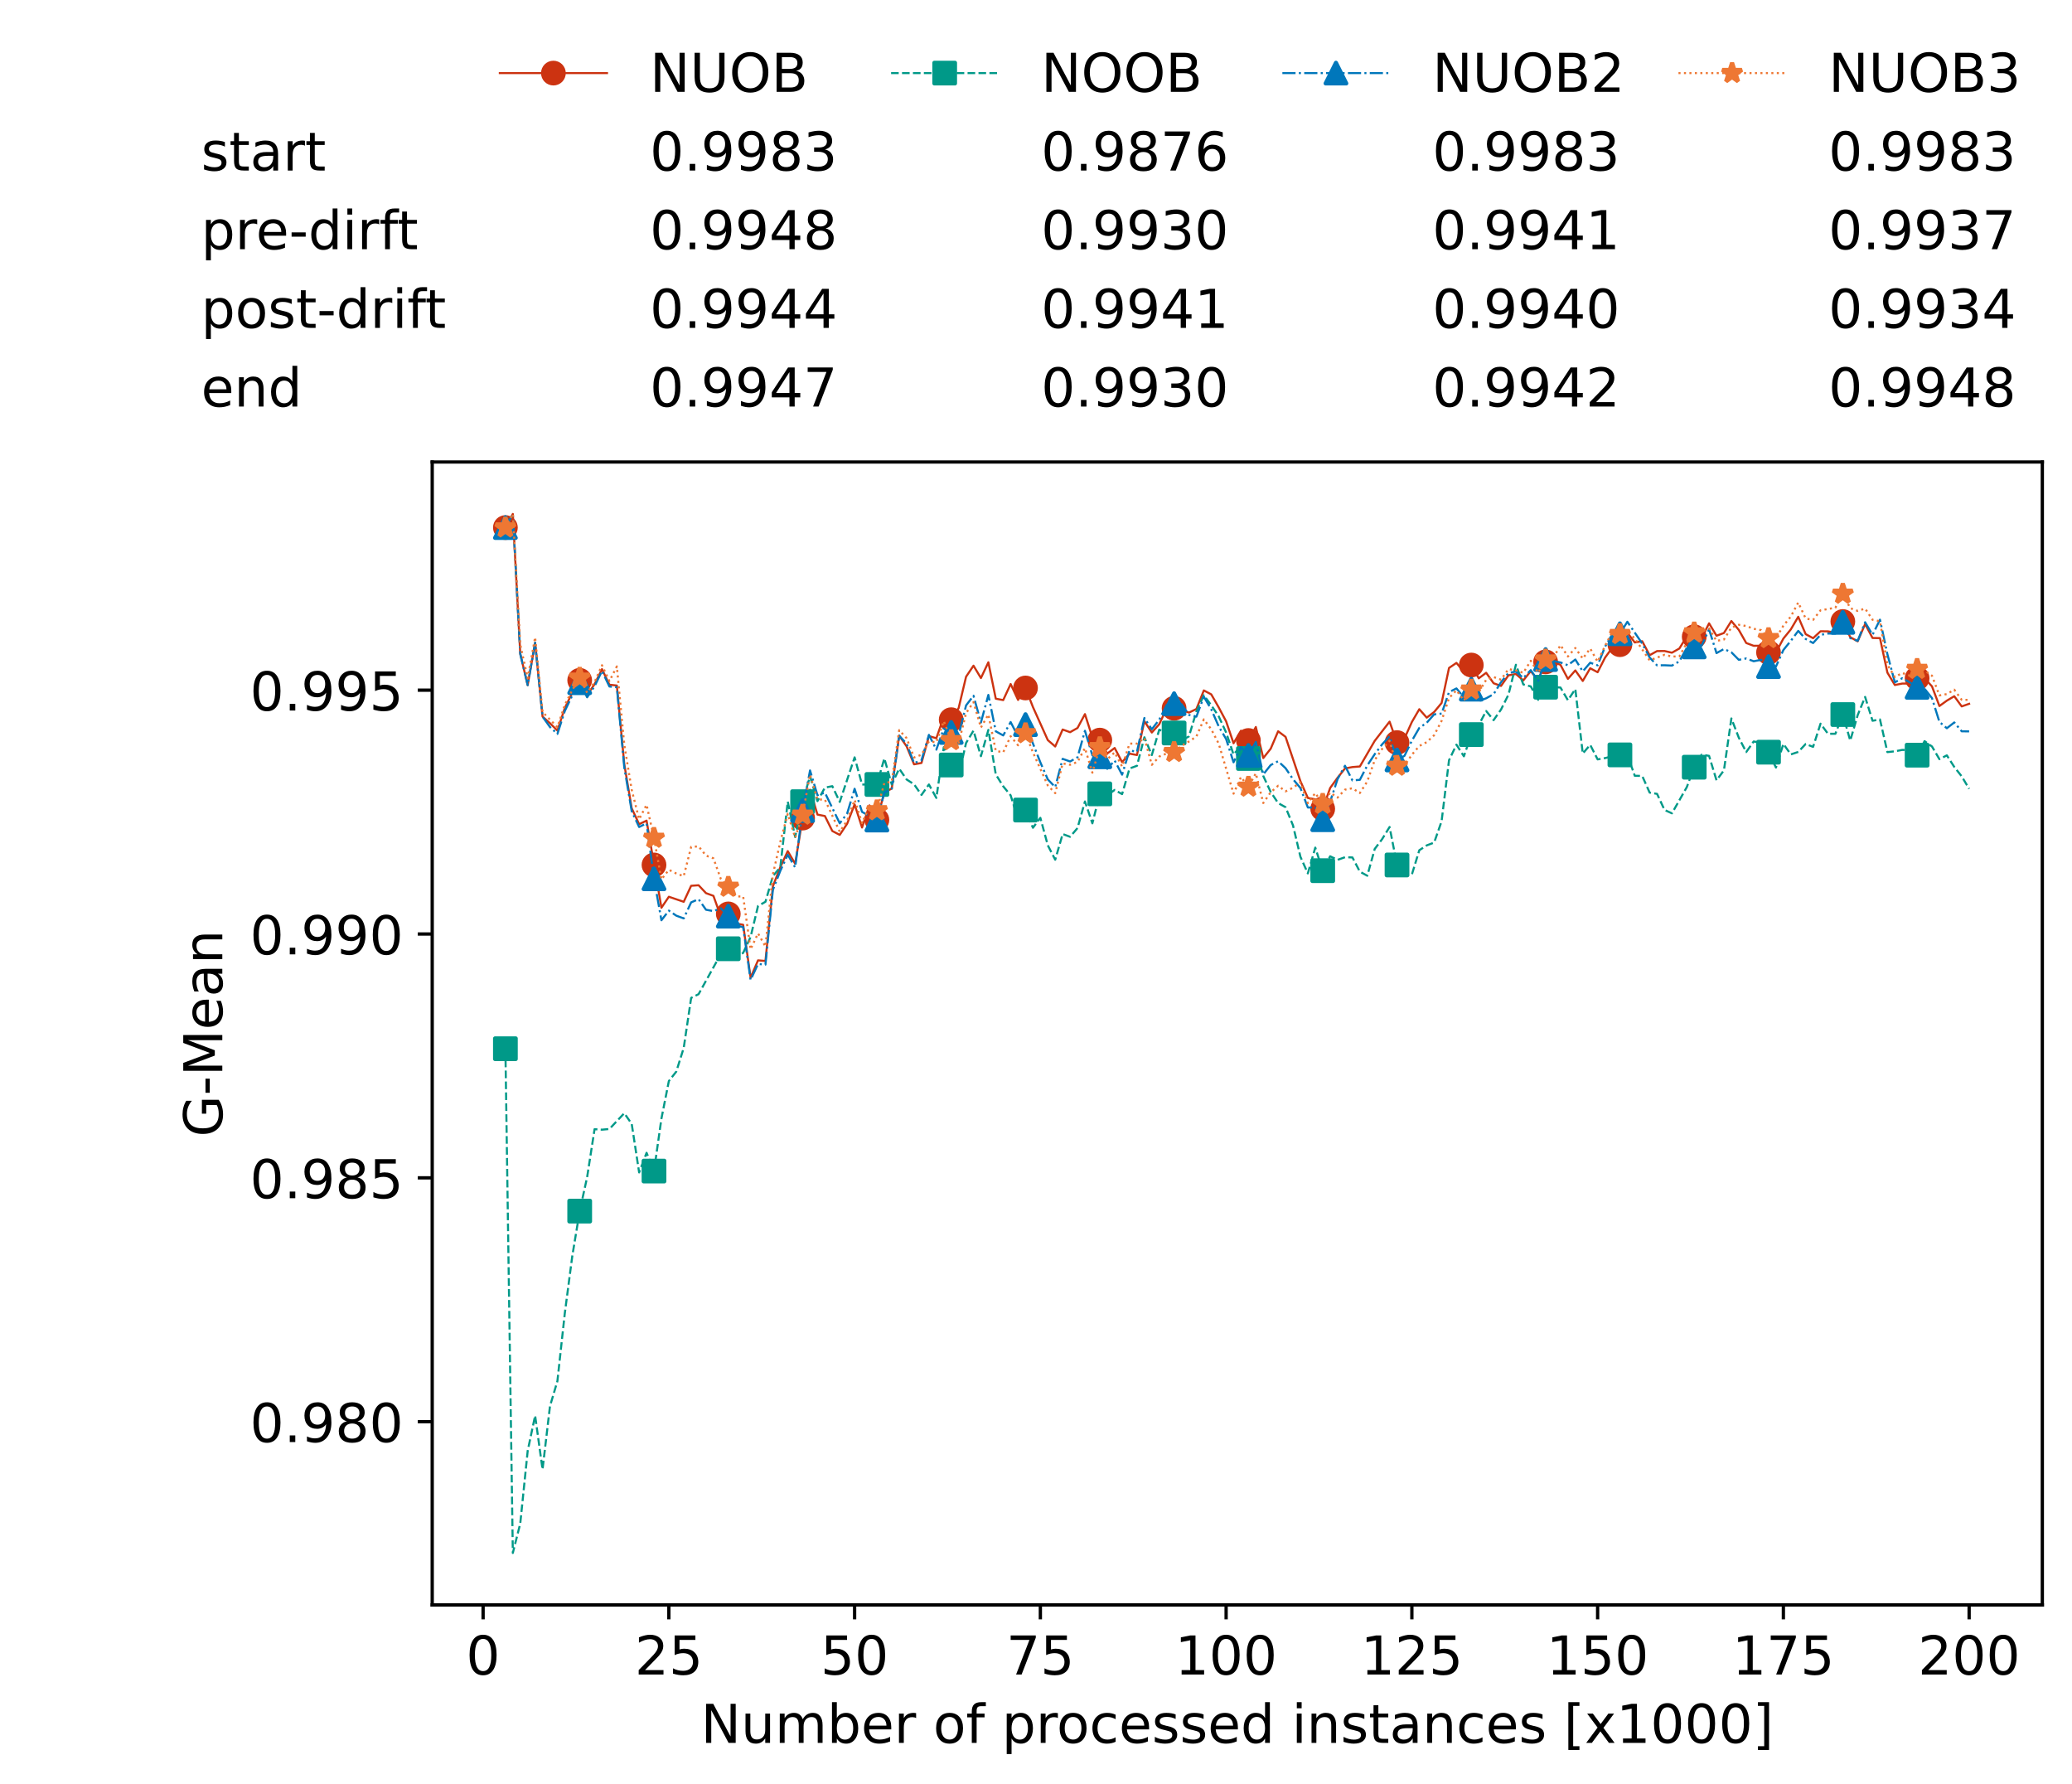 <?xml version="1.0" encoding="utf-8" standalone="no"?>
<!DOCTYPE svg PUBLIC "-//W3C//DTD SVG 1.1//EN"
  "http://www.w3.org/Graphics/SVG/1.1/DTD/svg11.dtd">
<!-- Created with matplotlib (https://matplotlib.org/) -->
<svg height="432.615pt" version="1.1" viewBox="0 0 502.65 432.615" width="502.65pt" xmlns="http://www.w3.org/2000/svg" xmlns:xlink="http://www.w3.org/1999/xlink">
 <defs>
  <style type="text/css">*{stroke-linecap:butt;stroke-linejoin:round;}</style>
 </defs>
 <g id="figure_1">
  <g id="patch_1">
   <path d="M 0 432.615 
L 502.65 432.615 
L 502.65 0 
L 0 0 
z
" style="fill:#ffffff;"/>
  </g>
  <g id="axes_1">
   <g id="patch_2">
    <path d="M 104.85 389.252 
L 495.45 389.252 
L 495.45 112.052 
L 104.85 112.052 
z
" style="fill:#ffffff;"/>
   </g>
   <g id="matplotlib.axis_1">
    <g id="xtick_1">
     <g id="line2d_1">
      <defs>
       <path d="M 0 0 
L 0 3.5 
" id="md73dcbc5fd" style="stroke:#000000;stroke-width:0.8;"/>
      </defs>
      <g>
       <use style="stroke:#000000;stroke-width:0.8;" x="117.197" xlink:href="#md73dcbc5fd" y="389.252"/>
      </g>
     </g>
     <g id="text_1">
      <!-- 0 -->
      <g transform="translate(113.061 406.13)scale(0.13 -0.13)">
       <defs>
        <path d="M 31.781 66.406 
Q 24.172 66.406 20.328 58.906 
Q 16.5 51.422 16.5 36.375 
Q 16.5 21.391 20.328 13.891 
Q 24.172 6.391 31.781 6.391 
Q 39.453 6.391 43.281 13.891 
Q 47.125 21.391 47.125 36.375 
Q 47.125 51.422 43.281 58.906 
Q 39.453 66.406 31.781 66.406 
z
M 31.781 74.219 
Q 44.047 74.219 50.516 64.516 
Q 56.984 54.828 56.984 36.375 
Q 56.984 17.969 50.516 8.266 
Q 44.047 -1.422 31.781 -1.422 
Q 19.531 -1.422 13.062 8.266 
Q 6.594 17.969 6.594 36.375 
Q 6.594 54.828 13.062 64.516 
Q 19.531 74.219 31.781 74.219 
z
" id="DejaVuSans-48"/>
       </defs>
       <use xlink:href="#DejaVuSans-48"/>
      </g>
     </g>
    </g>
    <g id="xtick_2">
     <g id="line2d_2">
      <g>
       <use style="stroke:#000000;stroke-width:0.8;" x="162.259" xlink:href="#md73dcbc5fd" y="389.252"/>
      </g>
     </g>
     <g id="text_2">
      <!-- 25 -->
      <g transform="translate(153.988 406.13)scale(0.13 -0.13)">
       <defs>
        <path d="M 19.188 8.297 
L 53.609 8.297 
L 53.609 0 
L 7.328 0 
L 7.328 8.297 
Q 12.938 14.109 22.625 23.891 
Q 32.328 33.688 34.812 36.531 
Q 39.547 41.844 41.422 45.531 
Q 43.312 49.219 43.312 52.781 
Q 43.312 58.594 39.234 62.25 
Q 35.156 65.922 28.609 65.922 
Q 23.969 65.922 18.812 64.312 
Q 13.672 62.703 7.812 59.422 
L 7.812 69.391 
Q 13.766 71.781 18.938 73 
Q 24.125 74.219 28.422 74.219 
Q 39.75 74.219 46.484 68.547 
Q 53.219 62.891 53.219 53.422 
Q 53.219 48.922 51.531 44.891 
Q 49.859 40.875 45.406 35.406 
Q 44.188 33.984 37.641 27.219 
Q 31.109 20.453 19.188 8.297 
z
" id="DejaVuSans-50"/>
        <path d="M 10.797 72.906 
L 49.516 72.906 
L 49.516 64.594 
L 19.828 64.594 
L 19.828 46.734 
Q 21.969 47.469 24.109 47.828 
Q 26.266 48.188 28.422 48.188 
Q 40.625 48.188 47.75 41.5 
Q 54.891 34.812 54.891 23.391 
Q 54.891 11.625 47.562 5.094 
Q 40.234 -1.422 26.906 -1.422 
Q 22.312 -1.422 17.547 -0.641 
Q 12.797 0.141 7.719 1.703 
L 7.719 11.625 
Q 12.109 9.234 16.797 8.062 
Q 21.484 6.891 26.703 6.891 
Q 35.156 6.891 40.078 11.328 
Q 45.016 15.766 45.016 23.391 
Q 45.016 31 40.078 35.438 
Q 35.156 39.891 26.703 39.891 
Q 22.75 39.891 18.812 39.016 
Q 14.891 38.141 10.797 36.281 
z
" id="DejaVuSans-53"/>
       </defs>
       <use xlink:href="#DejaVuSans-50"/>
       <use x="63.623" xlink:href="#DejaVuSans-53"/>
      </g>
     </g>
    </g>
    <g id="xtick_3">
     <g id="line2d_3">
      <g>
       <use style="stroke:#000000;stroke-width:0.8;" x="207.322" xlink:href="#md73dcbc5fd" y="389.252"/>
      </g>
     </g>
     <g id="text_3">
      <!-- 50 -->
      <g transform="translate(199.05 406.13)scale(0.13 -0.13)">
       <use xlink:href="#DejaVuSans-53"/>
       <use x="63.623" xlink:href="#DejaVuSans-48"/>
      </g>
     </g>
    </g>
    <g id="xtick_4">
     <g id="line2d_4">
      <g>
       <use style="stroke:#000000;stroke-width:0.8;" x="252.384" xlink:href="#md73dcbc5fd" y="389.252"/>
      </g>
     </g>
     <g id="text_4">
      <!-- 75 -->
      <g transform="translate(244.113 406.13)scale(0.13 -0.13)">
       <defs>
        <path d="M 8.203 72.906 
L 55.078 72.906 
L 55.078 68.703 
L 28.609 0 
L 18.312 0 
L 43.219 64.594 
L 8.203 64.594 
z
" id="DejaVuSans-55"/>
       </defs>
       <use xlink:href="#DejaVuSans-55"/>
       <use x="63.623" xlink:href="#DejaVuSans-53"/>
      </g>
     </g>
    </g>
    <g id="xtick_5">
     <g id="line2d_5">
      <g>
       <use style="stroke:#000000;stroke-width:0.8;" x="297.446" xlink:href="#md73dcbc5fd" y="389.252"/>
      </g>
     </g>
     <g id="text_5">
      <!-- 100 -->
      <g transform="translate(285.039 406.13)scale(0.13 -0.13)">
       <defs>
        <path d="M 12.406 8.297 
L 28.516 8.297 
L 28.516 63.922 
L 10.984 60.406 
L 10.984 69.391 
L 28.422 72.906 
L 38.281 72.906 
L 38.281 8.297 
L 54.391 8.297 
L 54.391 0 
L 12.406 0 
z
" id="DejaVuSans-49"/>
       </defs>
       <use xlink:href="#DejaVuSans-49"/>
       <use x="63.623" xlink:href="#DejaVuSans-48"/>
       <use x="127.246" xlink:href="#DejaVuSans-48"/>
      </g>
     </g>
    </g>
    <g id="xtick_6">
     <g id="line2d_6">
      <g>
       <use style="stroke:#000000;stroke-width:0.8;" x="342.509" xlink:href="#md73dcbc5fd" y="389.252"/>
      </g>
     </g>
     <g id="text_6">
      <!-- 125 -->
      <g transform="translate(330.102 406.13)scale(0.13 -0.13)">
       <use xlink:href="#DejaVuSans-49"/>
       <use x="63.623" xlink:href="#DejaVuSans-50"/>
       <use x="127.246" xlink:href="#DejaVuSans-53"/>
      </g>
     </g>
    </g>
    <g id="xtick_7">
     <g id="line2d_7">
      <g>
       <use style="stroke:#000000;stroke-width:0.8;" x="387.571" xlink:href="#md73dcbc5fd" y="389.252"/>
      </g>
     </g>
     <g id="text_7">
      <!-- 150 -->
      <g transform="translate(375.164 406.13)scale(0.13 -0.13)">
       <use xlink:href="#DejaVuSans-49"/>
       <use x="63.623" xlink:href="#DejaVuSans-53"/>
       <use x="127.246" xlink:href="#DejaVuSans-48"/>
      </g>
     </g>
    </g>
    <g id="xtick_8">
     <g id="line2d_8">
      <g>
       <use style="stroke:#000000;stroke-width:0.8;" x="432.633" xlink:href="#md73dcbc5fd" y="389.252"/>
      </g>
     </g>
     <g id="text_8">
      <!-- 175 -->
      <g transform="translate(420.226 406.13)scale(0.13 -0.13)">
       <use xlink:href="#DejaVuSans-49"/>
       <use x="63.623" xlink:href="#DejaVuSans-55"/>
       <use x="127.246" xlink:href="#DejaVuSans-53"/>
      </g>
     </g>
    </g>
    <g id="xtick_9">
     <g id="line2d_9">
      <g>
       <use style="stroke:#000000;stroke-width:0.8;" x="477.695" xlink:href="#md73dcbc5fd" y="389.252"/>
      </g>
     </g>
     <g id="text_9">
      <!-- 200 -->
      <g transform="translate(465.289 406.13)scale(0.13 -0.13)">
       <use xlink:href="#DejaVuSans-50"/>
       <use x="63.623" xlink:href="#DejaVuSans-48"/>
       <use x="127.246" xlink:href="#DejaVuSans-48"/>
      </g>
     </g>
    </g>
    <g id="text_10">
     <!-- Number of processed instances [x1000] -->
     <g transform="translate(170.025 422.711)scale(0.13 -0.13)">
      <defs>
       <path d="M 9.812 72.906 
L 23.094 72.906 
L 55.422 11.922 
L 55.422 72.906 
L 64.984 72.906 
L 64.984 0 
L 51.703 0 
L 19.391 60.984 
L 19.391 0 
L 9.812 0 
z
" id="DejaVuSans-78"/>
       <path d="M 8.5 21.578 
L 8.5 54.688 
L 17.484 54.688 
L 17.484 21.922 
Q 17.484 14.156 20.5 10.266 
Q 23.531 6.391 29.594 6.391 
Q 36.859 6.391 41.078 11.031 
Q 45.312 15.672 45.312 23.688 
L 45.312 54.688 
L 54.297 54.688 
L 54.297 0 
L 45.312 0 
L 45.312 8.406 
Q 42.047 3.422 37.719 1 
Q 33.406 -1.422 27.688 -1.422 
Q 18.266 -1.422 13.375 4.438 
Q 8.5 10.297 8.5 21.578 
z
M 31.109 56 
z
" id="DejaVuSans-117"/>
       <path d="M 52 44.188 
Q 55.375 50.25 60.062 53.125 
Q 64.75 56 71.094 56 
Q 79.641 56 84.281 50.016 
Q 88.922 44.047 88.922 33.016 
L 88.922 0 
L 79.891 0 
L 79.891 32.719 
Q 79.891 40.578 77.094 44.375 
Q 74.312 48.188 68.609 48.188 
Q 61.625 48.188 57.562 43.547 
Q 53.516 38.922 53.516 30.906 
L 53.516 0 
L 44.484 0 
L 44.484 32.719 
Q 44.484 40.625 41.703 44.406 
Q 38.922 48.188 33.109 48.188 
Q 26.219 48.188 22.156 43.531 
Q 18.109 38.875 18.109 30.906 
L 18.109 0 
L 9.078 0 
L 9.078 54.688 
L 18.109 54.688 
L 18.109 46.188 
Q 21.188 51.219 25.484 53.609 
Q 29.781 56 35.688 56 
Q 41.656 56 45.828 52.969 
Q 50 49.953 52 44.188 
z
" id="DejaVuSans-109"/>
       <path d="M 48.688 27.297 
Q 48.688 37.203 44.609 42.844 
Q 40.531 48.484 33.406 48.484 
Q 26.266 48.484 22.188 42.844 
Q 18.109 37.203 18.109 27.297 
Q 18.109 17.391 22.188 11.75 
Q 26.266 6.109 33.406 6.109 
Q 40.531 6.109 44.609 11.75 
Q 48.688 17.391 48.688 27.297 
z
M 18.109 46.391 
Q 20.953 51.266 25.266 53.625 
Q 29.594 56 35.594 56 
Q 45.562 56 51.781 48.094 
Q 58.016 40.188 58.016 27.297 
Q 58.016 14.406 51.781 6.484 
Q 45.562 -1.422 35.594 -1.422 
Q 29.594 -1.422 25.266 0.953 
Q 20.953 3.328 18.109 8.203 
L 18.109 0 
L 9.078 0 
L 9.078 75.984 
L 18.109 75.984 
z
" id="DejaVuSans-98"/>
       <path d="M 56.203 29.594 
L 56.203 25.203 
L 14.891 25.203 
Q 15.484 15.922 20.484 11.062 
Q 25.484 6.203 34.422 6.203 
Q 39.594 6.203 44.453 7.469 
Q 49.312 8.734 54.109 11.281 
L 54.109 2.781 
Q 49.266 0.734 44.188 -0.344 
Q 39.109 -1.422 33.891 -1.422 
Q 20.797 -1.422 13.156 6.188 
Q 5.516 13.812 5.516 26.812 
Q 5.516 40.234 12.766 48.109 
Q 20.016 56 32.328 56 
Q 43.359 56 49.781 48.891 
Q 56.203 41.797 56.203 29.594 
z
M 47.219 32.234 
Q 47.125 39.594 43.094 43.984 
Q 39.062 48.391 32.422 48.391 
Q 24.906 48.391 20.391 44.141 
Q 15.875 39.891 15.188 32.172 
z
" id="DejaVuSans-101"/>
       <path d="M 41.109 46.297 
Q 39.594 47.172 37.812 47.578 
Q 36.031 48 33.891 48 
Q 26.266 48 22.188 43.047 
Q 18.109 38.094 18.109 28.812 
L 18.109 0 
L 9.078 0 
L 9.078 54.688 
L 18.109 54.688 
L 18.109 46.188 
Q 20.953 51.172 25.484 53.578 
Q 30.031 56 36.531 56 
Q 37.453 56 38.578 55.875 
Q 39.703 55.766 41.062 55.516 
z
" id="DejaVuSans-114"/>
       <path id="DejaVuSans-32"/>
       <path d="M 30.609 48.391 
Q 23.391 48.391 19.188 42.75 
Q 14.984 37.109 14.984 27.297 
Q 14.984 17.484 19.156 11.844 
Q 23.344 6.203 30.609 6.203 
Q 37.797 6.203 41.984 11.859 
Q 46.188 17.531 46.188 27.297 
Q 46.188 37.016 41.984 42.703 
Q 37.797 48.391 30.609 48.391 
z
M 30.609 56 
Q 42.328 56 49.016 48.375 
Q 55.719 40.766 55.719 27.297 
Q 55.719 13.875 49.016 6.219 
Q 42.328 -1.422 30.609 -1.422 
Q 18.844 -1.422 12.172 6.219 
Q 5.516 13.875 5.516 27.297 
Q 5.516 40.766 12.172 48.375 
Q 18.844 56 30.609 56 
z
" id="DejaVuSans-111"/>
       <path d="M 37.109 75.984 
L 37.109 68.5 
L 28.516 68.5 
Q 23.688 68.5 21.797 66.547 
Q 19.922 64.594 19.922 59.516 
L 19.922 54.688 
L 34.719 54.688 
L 34.719 47.703 
L 19.922 47.703 
L 19.922 0 
L 10.891 0 
L 10.891 47.703 
L 2.297 47.703 
L 2.297 54.688 
L 10.891 54.688 
L 10.891 58.5 
Q 10.891 67.625 15.141 71.797 
Q 19.391 75.984 28.609 75.984 
z
" id="DejaVuSans-102"/>
       <path d="M 18.109 8.203 
L 18.109 -20.797 
L 9.078 -20.797 
L 9.078 54.688 
L 18.109 54.688 
L 18.109 46.391 
Q 20.953 51.266 25.266 53.625 
Q 29.594 56 35.594 56 
Q 45.562 56 51.781 48.094 
Q 58.016 40.188 58.016 27.297 
Q 58.016 14.406 51.781 6.484 
Q 45.562 -1.422 35.594 -1.422 
Q 29.594 -1.422 25.266 0.953 
Q 20.953 3.328 18.109 8.203 
z
M 48.688 27.297 
Q 48.688 37.203 44.609 42.844 
Q 40.531 48.484 33.406 48.484 
Q 26.266 48.484 22.188 42.844 
Q 18.109 37.203 18.109 27.297 
Q 18.109 17.391 22.188 11.75 
Q 26.266 6.109 33.406 6.109 
Q 40.531 6.109 44.609 11.75 
Q 48.688 17.391 48.688 27.297 
z
" id="DejaVuSans-112"/>
       <path d="M 48.781 52.594 
L 48.781 44.188 
Q 44.969 46.297 41.141 47.344 
Q 37.312 48.391 33.406 48.391 
Q 24.656 48.391 19.812 42.844 
Q 14.984 37.312 14.984 27.297 
Q 14.984 17.281 19.812 11.734 
Q 24.656 6.203 33.406 6.203 
Q 37.312 6.203 41.141 7.25 
Q 44.969 8.297 48.781 10.406 
L 48.781 2.094 
Q 45.016 0.344 40.984 -0.531 
Q 36.969 -1.422 32.422 -1.422 
Q 20.062 -1.422 12.781 6.344 
Q 5.516 14.109 5.516 27.297 
Q 5.516 40.672 12.859 48.328 
Q 20.219 56 33.016 56 
Q 37.156 56 41.109 55.141 
Q 45.062 54.297 48.781 52.594 
z
" id="DejaVuSans-99"/>
       <path d="M 44.281 53.078 
L 44.281 44.578 
Q 40.484 46.531 36.375 47.5 
Q 32.281 48.484 27.875 48.484 
Q 21.188 48.484 17.844 46.438 
Q 14.5 44.391 14.5 40.281 
Q 14.5 37.156 16.891 35.375 
Q 19.281 33.594 26.516 31.984 
L 29.594 31.297 
Q 39.156 29.25 43.188 25.516 
Q 47.219 21.781 47.219 15.094 
Q 47.219 7.469 41.188 3.016 
Q 35.156 -1.422 24.609 -1.422 
Q 20.219 -1.422 15.453 -0.562 
Q 10.688 0.297 5.422 2 
L 5.422 11.281 
Q 10.406 8.688 15.234 7.391 
Q 20.062 6.109 24.812 6.109 
Q 31.156 6.109 34.562 8.281 
Q 37.984 10.453 37.984 14.406 
Q 37.984 18.062 35.516 20.016 
Q 33.062 21.969 24.703 23.781 
L 21.578 24.516 
Q 13.234 26.266 9.516 29.906 
Q 5.812 33.547 5.812 39.891 
Q 5.812 47.609 11.281 51.797 
Q 16.75 56 26.812 56 
Q 31.781 56 36.172 55.266 
Q 40.578 54.547 44.281 53.078 
z
" id="DejaVuSans-115"/>
       <path d="M 45.406 46.391 
L 45.406 75.984 
L 54.391 75.984 
L 54.391 0 
L 45.406 0 
L 45.406 8.203 
Q 42.578 3.328 38.25 0.953 
Q 33.938 -1.422 27.875 -1.422 
Q 17.969 -1.422 11.734 6.484 
Q 5.516 14.406 5.516 27.297 
Q 5.516 40.188 11.734 48.094 
Q 17.969 56 27.875 56 
Q 33.938 56 38.25 53.625 
Q 42.578 51.266 45.406 46.391 
z
M 14.797 27.297 
Q 14.797 17.391 18.875 11.75 
Q 22.953 6.109 30.078 6.109 
Q 37.203 6.109 41.297 11.75 
Q 45.406 17.391 45.406 27.297 
Q 45.406 37.203 41.297 42.844 
Q 37.203 48.484 30.078 48.484 
Q 22.953 48.484 18.875 42.844 
Q 14.797 37.203 14.797 27.297 
z
" id="DejaVuSans-100"/>
       <path d="M 9.422 54.688 
L 18.406 54.688 
L 18.406 0 
L 9.422 0 
z
M 9.422 75.984 
L 18.406 75.984 
L 18.406 64.594 
L 9.422 64.594 
z
" id="DejaVuSans-105"/>
       <path d="M 54.891 33.016 
L 54.891 0 
L 45.906 0 
L 45.906 32.719 
Q 45.906 40.484 42.875 44.328 
Q 39.844 48.188 33.797 48.188 
Q 26.516 48.188 22.312 43.547 
Q 18.109 38.922 18.109 30.906 
L 18.109 0 
L 9.078 0 
L 9.078 54.688 
L 18.109 54.688 
L 18.109 46.188 
Q 21.344 51.125 25.703 53.562 
Q 30.078 56 35.797 56 
Q 45.219 56 50.047 50.172 
Q 54.891 44.344 54.891 33.016 
z
" id="DejaVuSans-110"/>
       <path d="M 18.312 70.219 
L 18.312 54.688 
L 36.812 54.688 
L 36.812 47.703 
L 18.312 47.703 
L 18.312 18.016 
Q 18.312 11.328 20.141 9.422 
Q 21.969 7.516 27.594 7.516 
L 36.812 7.516 
L 36.812 0 
L 27.594 0 
Q 17.188 0 13.234 3.875 
Q 9.281 7.766 9.281 18.016 
L 9.281 47.703 
L 2.688 47.703 
L 2.688 54.688 
L 9.281 54.688 
L 9.281 70.219 
z
" id="DejaVuSans-116"/>
       <path d="M 34.281 27.484 
Q 23.391 27.484 19.188 25 
Q 14.984 22.516 14.984 16.5 
Q 14.984 11.719 18.141 8.906 
Q 21.297 6.109 26.703 6.109 
Q 34.188 6.109 38.703 11.406 
Q 43.219 16.703 43.219 25.484 
L 43.219 27.484 
z
M 52.203 31.203 
L 52.203 0 
L 43.219 0 
L 43.219 8.297 
Q 40.141 3.328 35.547 0.953 
Q 30.953 -1.422 24.312 -1.422 
Q 15.922 -1.422 10.953 3.297 
Q 6 8.016 6 15.922 
Q 6 25.141 12.172 29.828 
Q 18.359 34.516 30.609 34.516 
L 43.219 34.516 
L 43.219 35.406 
Q 43.219 41.609 39.141 45 
Q 35.062 48.391 27.688 48.391 
Q 23 48.391 18.547 47.266 
Q 14.109 46.141 10.016 43.891 
L 10.016 52.203 
Q 14.938 54.109 19.578 55.047 
Q 24.219 56 28.609 56 
Q 40.484 56 46.344 49.844 
Q 52.203 43.703 52.203 31.203 
z
" id="DejaVuSans-97"/>
       <path d="M 8.594 75.984 
L 29.297 75.984 
L 29.297 69 
L 17.578 69 
L 17.578 -6.203 
L 29.297 -6.203 
L 29.297 -13.188 
L 8.594 -13.188 
z
" id="DejaVuSans-91"/>
       <path d="M 54.891 54.688 
L 35.109 28.078 
L 55.906 0 
L 45.312 0 
L 29.391 21.484 
L 13.484 0 
L 2.875 0 
L 24.125 28.609 
L 4.688 54.688 
L 15.281 54.688 
L 29.781 35.203 
L 44.281 54.688 
z
" id="DejaVuSans-120"/>
       <path d="M 30.422 75.984 
L 30.422 -13.188 
L 9.719 -13.188 
L 9.719 -6.203 
L 21.391 -6.203 
L 21.391 69 
L 9.719 69 
L 9.719 75.984 
z
" id="DejaVuSans-93"/>
      </defs>
      <use xlink:href="#DejaVuSans-78"/>
      <use x="74.805" xlink:href="#DejaVuSans-117"/>
      <use x="138.184" xlink:href="#DejaVuSans-109"/>
      <use x="235.596" xlink:href="#DejaVuSans-98"/>
      <use x="299.072" xlink:href="#DejaVuSans-101"/>
      <use x="360.596" xlink:href="#DejaVuSans-114"/>
      <use x="401.709" xlink:href="#DejaVuSans-32"/>
      <use x="433.496" xlink:href="#DejaVuSans-111"/>
      <use x="494.678" xlink:href="#DejaVuSans-102"/>
      <use x="529.883" xlink:href="#DejaVuSans-32"/>
      <use x="561.67" xlink:href="#DejaVuSans-112"/>
      <use x="625.146" xlink:href="#DejaVuSans-114"/>
      <use x="664.01" xlink:href="#DejaVuSans-111"/>
      <use x="725.191" xlink:href="#DejaVuSans-99"/>
      <use x="780.172" xlink:href="#DejaVuSans-101"/>
      <use x="841.695" xlink:href="#DejaVuSans-115"/>
      <use x="893.795" xlink:href="#DejaVuSans-115"/>
      <use x="945.895" xlink:href="#DejaVuSans-101"/>
      <use x="1007.418" xlink:href="#DejaVuSans-100"/>
      <use x="1070.895" xlink:href="#DejaVuSans-32"/>
      <use x="1102.682" xlink:href="#DejaVuSans-105"/>
      <use x="1130.465" xlink:href="#DejaVuSans-110"/>
      <use x="1193.844" xlink:href="#DejaVuSans-115"/>
      <use x="1245.943" xlink:href="#DejaVuSans-116"/>
      <use x="1285.152" xlink:href="#DejaVuSans-97"/>
      <use x="1346.432" xlink:href="#DejaVuSans-110"/>
      <use x="1409.811" xlink:href="#DejaVuSans-99"/>
      <use x="1464.791" xlink:href="#DejaVuSans-101"/>
      <use x="1526.314" xlink:href="#DejaVuSans-115"/>
      <use x="1578.414" xlink:href="#DejaVuSans-32"/>
      <use x="1610.201" xlink:href="#DejaVuSans-91"/>
      <use x="1649.215" xlink:href="#DejaVuSans-120"/>
      <use x="1708.395" xlink:href="#DejaVuSans-49"/>
      <use x="1772.018" xlink:href="#DejaVuSans-48"/>
      <use x="1835.641" xlink:href="#DejaVuSans-48"/>
      <use x="1899.264" xlink:href="#DejaVuSans-48"/>
      <use x="1962.887" xlink:href="#DejaVuSans-93"/>
     </g>
    </g>
   </g>
   <g id="matplotlib.axis_2">
    <g id="ytick_1">
     <g id="line2d_10">
      <defs>
       <path d="M 0 0 
L -3.5 0 
" id="mac2bbaaea7" style="stroke:#000000;stroke-width:0.8;"/>
      </defs>
      <g>
       <use style="stroke:#000000;stroke-width:0.8;" x="104.85" xlink:href="#mac2bbaaea7" y="344.81"/>
      </g>
     </g>
     <g id="text_11">
      <!-- 0.980 -->
      <g transform="translate(60.633 349.749)scale(0.13 -0.13)">
       <defs>
        <path d="M 10.688 12.406 
L 21 12.406 
L 21 0 
L 10.688 0 
z
" id="DejaVuSans-46"/>
        <path d="M 10.984 1.516 
L 10.984 10.5 
Q 14.703 8.734 18.5 7.812 
Q 22.312 6.891 25.984 6.891 
Q 35.75 6.891 40.891 13.453 
Q 46.047 20.016 46.781 33.406 
Q 43.953 29.203 39.594 26.953 
Q 35.25 24.703 29.984 24.703 
Q 19.047 24.703 12.672 31.312 
Q 6.297 37.938 6.297 49.422 
Q 6.297 60.641 12.938 67.422 
Q 19.578 74.219 30.609 74.219 
Q 43.266 74.219 49.922 64.516 
Q 56.594 54.828 56.594 36.375 
Q 56.594 19.141 48.406 8.859 
Q 40.234 -1.422 26.422 -1.422 
Q 22.703 -1.422 18.891 -0.688 
Q 15.094 0.047 10.984 1.516 
z
M 30.609 32.422 
Q 37.25 32.422 41.125 36.953 
Q 45.016 41.5 45.016 49.422 
Q 45.016 57.281 41.125 61.844 
Q 37.25 66.406 30.609 66.406 
Q 23.969 66.406 20.094 61.844 
Q 16.219 57.281 16.219 49.422 
Q 16.219 41.5 20.094 36.953 
Q 23.969 32.422 30.609 32.422 
z
" id="DejaVuSans-57"/>
        <path d="M 31.781 34.625 
Q 24.75 34.625 20.719 30.859 
Q 16.703 27.094 16.703 20.516 
Q 16.703 13.922 20.719 10.156 
Q 24.75 6.391 31.781 6.391 
Q 38.812 6.391 42.859 10.172 
Q 46.922 13.969 46.922 20.516 
Q 46.922 27.094 42.891 30.859 
Q 38.875 34.625 31.781 34.625 
z
M 21.922 38.812 
Q 15.578 40.375 12.031 44.719 
Q 8.5 49.078 8.5 55.328 
Q 8.5 64.062 14.719 69.141 
Q 20.953 74.219 31.781 74.219 
Q 42.672 74.219 48.875 69.141 
Q 55.078 64.062 55.078 55.328 
Q 55.078 49.078 51.531 44.719 
Q 48 40.375 41.703 38.812 
Q 48.828 37.156 52.797 32.312 
Q 56.781 27.484 56.781 20.516 
Q 56.781 9.906 50.312 4.234 
Q 43.844 -1.422 31.781 -1.422 
Q 19.734 -1.422 13.25 4.234 
Q 6.781 9.906 6.781 20.516 
Q 6.781 27.484 10.781 32.312 
Q 14.797 37.156 21.922 38.812 
z
M 18.312 54.391 
Q 18.312 48.734 21.844 45.562 
Q 25.391 42.391 31.781 42.391 
Q 38.141 42.391 41.719 45.562 
Q 45.312 48.734 45.312 54.391 
Q 45.312 60.062 41.719 63.234 
Q 38.141 66.406 31.781 66.406 
Q 25.391 66.406 21.844 63.234 
Q 18.312 60.062 18.312 54.391 
z
" id="DejaVuSans-56"/>
       </defs>
       <use xlink:href="#DejaVuSans-48"/>
       <use x="63.623" xlink:href="#DejaVuSans-46"/>
       <use x="95.41" xlink:href="#DejaVuSans-57"/>
       <use x="159.033" xlink:href="#DejaVuSans-56"/>
       <use x="222.656" xlink:href="#DejaVuSans-48"/>
      </g>
     </g>
    </g>
    <g id="ytick_2">
     <g id="line2d_11">
      <g>
       <use style="stroke:#000000;stroke-width:0.8;" x="104.85" xlink:href="#mac2bbaaea7" y="285.669"/>
      </g>
     </g>
     <g id="text_12">
      <!-- 0.985 -->
      <g transform="translate(60.633 290.608)scale(0.13 -0.13)">
       <use xlink:href="#DejaVuSans-48"/>
       <use x="63.623" xlink:href="#DejaVuSans-46"/>
       <use x="95.41" xlink:href="#DejaVuSans-57"/>
       <use x="159.033" xlink:href="#DejaVuSans-56"/>
       <use x="222.656" xlink:href="#DejaVuSans-53"/>
      </g>
     </g>
    </g>
    <g id="ytick_3">
     <g id="line2d_12">
      <g>
       <use style="stroke:#000000;stroke-width:0.8;" x="104.85" xlink:href="#mac2bbaaea7" y="226.527"/>
      </g>
     </g>
     <g id="text_13">
      <!-- 0.990 -->
      <g transform="translate(60.633 231.466)scale(0.13 -0.13)">
       <use xlink:href="#DejaVuSans-48"/>
       <use x="63.623" xlink:href="#DejaVuSans-46"/>
       <use x="95.41" xlink:href="#DejaVuSans-57"/>
       <use x="159.033" xlink:href="#DejaVuSans-57"/>
       <use x="222.656" xlink:href="#DejaVuSans-48"/>
      </g>
     </g>
    </g>
    <g id="ytick_4">
     <g id="line2d_13">
      <g>
       <use style="stroke:#000000;stroke-width:0.8;" x="104.85" xlink:href="#mac2bbaaea7" y="167.386"/>
      </g>
     </g>
     <g id="text_14">
      <!-- 0.995 -->
      <g transform="translate(60.633 172.325)scale(0.13 -0.13)">
       <use xlink:href="#DejaVuSans-48"/>
       <use x="63.623" xlink:href="#DejaVuSans-46"/>
       <use x="95.41" xlink:href="#DejaVuSans-57"/>
       <use x="159.033" xlink:href="#DejaVuSans-57"/>
       <use x="222.656" xlink:href="#DejaVuSans-53"/>
      </g>
     </g>
    </g>
    <g id="text_15">
     <!-- G-Mean -->
     <g transform="translate(53.93 275.744)rotate(-90)scale(0.13 -0.13)">
      <defs>
       <path d="M 59.516 10.406 
L 59.516 29.984 
L 43.406 29.984 
L 43.406 38.094 
L 69.281 38.094 
L 69.281 6.781 
Q 63.578 2.734 56.688 0.656 
Q 49.812 -1.422 42 -1.422 
Q 24.906 -1.422 15.25 8.562 
Q 5.609 18.562 5.609 36.375 
Q 5.609 54.25 15.25 64.234 
Q 24.906 74.219 42 74.219 
Q 49.125 74.219 55.547 72.453 
Q 61.969 70.703 67.391 67.281 
L 67.391 56.781 
Q 61.922 61.422 55.766 63.766 
Q 49.609 66.109 42.828 66.109 
Q 29.438 66.109 22.719 58.641 
Q 16.016 51.172 16.016 36.375 
Q 16.016 21.625 22.719 14.156 
Q 29.438 6.688 42.828 6.688 
Q 48.047 6.688 52.141 7.594 
Q 56.25 8.5 59.516 10.406 
z
" id="DejaVuSans-71"/>
       <path d="M 4.891 31.391 
L 31.203 31.391 
L 31.203 23.391 
L 4.891 23.391 
z
" id="DejaVuSans-45"/>
       <path d="M 9.812 72.906 
L 24.516 72.906 
L 43.109 23.297 
L 61.812 72.906 
L 76.516 72.906 
L 76.516 0 
L 66.891 0 
L 66.891 64.016 
L 48.094 14.016 
L 38.188 14.016 
L 19.391 64.016 
L 19.391 0 
L 9.812 0 
z
" id="DejaVuSans-77"/>
      </defs>
      <use xlink:href="#DejaVuSans-71"/>
      <use x="77.49" xlink:href="#DejaVuSans-45"/>
      <use x="113.574" xlink:href="#DejaVuSans-77"/>
      <use x="199.854" xlink:href="#DejaVuSans-101"/>
      <use x="261.377" xlink:href="#DejaVuSans-97"/>
      <use x="322.656" xlink:href="#DejaVuSans-110"/>
     </g>
    </g>
   </g>
   <g id="line2d_14"/>
   <g id="line2d_15"/>
   <g id="line2d_16"/>
   <g id="line2d_17"/>
   <g id="line2d_18"/>
   <g id="line2d_19">
    <path clip-path="url(#pcb02a70cba)" d="M 122.605 127.953 
L 124.407 124.652 
L 126.21 158.581 
L 128.012 166.17 
L 129.815 155.888 
L 131.617 173.805 
L 133.419 175.402 
L 135.222 177.19 
L 137.024 171.7 
L 138.827 168.025 
L 140.629 164.996 
L 142.432 168.575 
L 144.234 165.943 
L 146.037 162.283 
L 147.839 166.069 
L 149.642 166.267 
L 151.444 185.34 
L 153.247 196.036 
L 155.049 199.899 
L 156.852 199.028 
L 160.457 220.159 
L 162.259 217.492 
L 165.864 218.718 
L 167.667 214.832 
L 169.469 214.703 
L 171.272 216.617 
L 173.074 217.275 
L 174.877 222.308 
L 176.679 221.655 
L 178.482 223.967 
L 180.284 224.294 
L 182.087 237.127 
L 183.889 232.919 
L 185.692 233.069 
L 187.494 214.942 
L 189.297 210.322 
L 191.099 206.424 
L 192.902 209.491 
L 194.704 198.417 
L 196.507 191.542 
L 198.309 197.562 
L 200.112 197.917 
L 201.914 201.549 
L 203.717 202.49 
L 205.519 199.766 
L 207.322 195.089 
L 209.124 200.701 
L 210.927 195.328 
L 212.729 198.861 
L 214.532 192.214 
L 216.334 191.243 
L 218.137 178.414 
L 219.939 181.022 
L 221.742 185.375 
L 223.544 185.048 
L 225.347 178.519 
L 227.149 179.045 
L 228.952 173.918 
L 230.754 174.554 
L 232.557 171.73 
L 234.359 164.135 
L 236.162 161.45 
L 237.964 164.451 
L 239.767 160.628 
L 241.569 169.456 
L 243.372 169.797 
L 245.174 165.902 
L 246.976 169.756 
L 248.779 166.858 
L 250.581 171.479 
L 254.186 179.499 
L 255.989 181.052 
L 257.791 176.935 
L 259.594 177.578 
L 261.396 176.564 
L 263.199 173.201 
L 265.001 178.838 
L 266.804 179.503 
L 268.606 182.754 
L 270.409 181.413 
L 272.211 184.841 
L 274.014 182.784 
L 275.816 183.118 
L 277.619 174.92 
L 279.421 177.662 
L 281.224 175.646 
L 283.026 171.778 
L 284.829 171.779 
L 286.631 172.229 
L 288.434 172.829 
L 290.236 171.956 
L 292.039 167.453 
L 293.841 168.408 
L 295.644 171.55 
L 297.446 174.949 
L 299.249 180.267 
L 301.051 177.225 
L 302.854 179.594 
L 304.656 176.321 
L 306.459 183.858 
L 308.261 181.588 
L 310.064 177.36 
L 311.866 178.716 
L 315.471 189.451 
L 317.274 193.536 
L 319.076 193.862 
L 320.879 196.176 
L 322.681 191.12 
L 324.484 188.627 
L 326.286 186.372 
L 328.089 186.04 
L 329.891 185.894 
L 333.496 179.685 
L 337.101 175.025 
L 338.904 180.101 
L 340.706 179.11 
L 342.509 175.109 
L 344.311 172.005 
L 346.114 174.052 
L 347.916 172.683 
L 349.719 170.499 
L 351.521 162.001 
L 353.324 160.776 
L 355.126 162.948 
L 356.928 161.295 
L 358.731 164.519 
L 360.533 163.176 
L 362.336 165.713 
L 364.138 166.361 
L 365.941 163.786 
L 367.743 163.469 
L 369.546 165.023 
L 371.348 162.769 
L 373.151 165.034 
L 374.953 160.528 
L 376.756 160.531 
L 378.558 161.242 
L 380.361 164.652 
L 382.163 162.599 
L 383.966 165.16 
L 385.768 162.078 
L 387.571 163.038 
L 389.373 159.501 
L 391.176 157.02 
L 392.978 156.356 
L 394.781 153.449 
L 396.583 155.819 
L 398.386 155.518 
L 400.188 158.909 
L 401.991 157.907 
L 403.793 157.89 
L 405.596 158.303 
L 407.398 157.287 
L 409.201 154.35 
L 411.003 154.433 
L 412.806 154.767 
L 414.608 151.175 
L 416.411 154.19 
L 418.213 153.524 
L 420.016 150.618 
L 421.818 152.774 
L 423.621 155.952 
L 425.423 156.627 
L 427.226 156.614 
L 429.028 158.243 
L 430.831 158.233 
L 432.633 154.877 
L 434.436 152.654 
L 436.238 149.592 
L 438.041 153.799 
L 439.843 154.784 
L 441.646 153.107 
L 443.448 153.125 
L 445.251 153.461 
L 447.053 150.738 
L 448.856 154.546 
L 450.658 155.538 
L 452.461 151.351 
L 454.263 154.732 
L 456.066 154.764 
L 457.868 163.134 
L 459.671 166.135 
L 461.473 165.788 
L 463.276 165.787 
L 465.078 164.507 
L 466.881 164.518 
L 468.683 166.466 
L 470.485 171.236 
L 472.288 169.93 
L 474.09 168.858 
L 475.893 171.326 
L 477.695 170.696 
L 477.695 170.696 
" style="fill:none;stroke:#cc3311;stroke-linecap:square;stroke-width:0.5;"/>
    <defs>
     <path d="M 0 2.5 
C 0.663 2.5 1.299 2.237 1.768 1.768 
C 2.237 1.299 2.5 0.663 2.5 0 
C 2.5 -0.663 2.237 -1.299 1.768 -1.768 
C 1.299 -2.237 0.663 -2.5 0 -2.5 
C -0.663 -2.5 -1.299 -2.237 -1.768 -1.768 
C -2.237 -1.299 -2.5 -0.663 -2.5 0 
C -2.5 0.663 -2.237 1.299 -1.768 1.768 
C -1.299 2.237 -0.663 2.5 0 2.5 
z
" id="mc5138010bb" style="stroke:#cc3311;"/>
    </defs>
    <g clip-path="url(#pcb02a70cba)">
     <use style="fill:#cc3311;stroke:#cc3311;" x="122.605" xlink:href="#mc5138010bb" y="127.953"/>
     <use style="fill:#cc3311;stroke:#cc3311;" x="140.629" xlink:href="#mc5138010bb" y="164.996"/>
     <use style="fill:#cc3311;stroke:#cc3311;" x="158.654" xlink:href="#mc5138010bb" y="209.777"/>
     <use style="fill:#cc3311;stroke:#cc3311;" x="176.679" xlink:href="#mc5138010bb" y="221.655"/>
     <use style="fill:#cc3311;stroke:#cc3311;" x="194.704" xlink:href="#mc5138010bb" y="198.417"/>
     <use style="fill:#cc3311;stroke:#cc3311;" x="212.729" xlink:href="#mc5138010bb" y="198.861"/>
     <use style="fill:#cc3311;stroke:#cc3311;" x="230.754" xlink:href="#mc5138010bb" y="174.554"/>
     <use style="fill:#cc3311;stroke:#cc3311;" x="248.779" xlink:href="#mc5138010bb" y="166.858"/>
     <use style="fill:#cc3311;stroke:#cc3311;" x="266.804" xlink:href="#mc5138010bb" y="179.503"/>
     <use style="fill:#cc3311;stroke:#cc3311;" x="284.829" xlink:href="#mc5138010bb" y="171.779"/>
     <use style="fill:#cc3311;stroke:#cc3311;" x="302.854" xlink:href="#mc5138010bb" y="179.594"/>
     <use style="fill:#cc3311;stroke:#cc3311;" x="320.879" xlink:href="#mc5138010bb" y="196.176"/>
     <use style="fill:#cc3311;stroke:#cc3311;" x="338.904" xlink:href="#mc5138010bb" y="180.101"/>
     <use style="fill:#cc3311;stroke:#cc3311;" x="356.928" xlink:href="#mc5138010bb" y="161.295"/>
     <use style="fill:#cc3311;stroke:#cc3311;" x="374.953" xlink:href="#mc5138010bb" y="160.528"/>
     <use style="fill:#cc3311;stroke:#cc3311;" x="392.978" xlink:href="#mc5138010bb" y="156.356"/>
     <use style="fill:#cc3311;stroke:#cc3311;" x="411.003" xlink:href="#mc5138010bb" y="154.433"/>
     <use style="fill:#cc3311;stroke:#cc3311;" x="429.028" xlink:href="#mc5138010bb" y="158.243"/>
     <use style="fill:#cc3311;stroke:#cc3311;" x="447.053" xlink:href="#mc5138010bb" y="150.738"/>
     <use style="fill:#cc3311;stroke:#cc3311;" x="465.078" xlink:href="#mc5138010bb" y="164.507"/>
    </g>
   </g>
   <g id="line2d_20"/>
   <g id="line2d_21"/>
   <g id="line2d_22"/>
   <g id="line2d_23"/>
   <g id="line2d_24">
    <path clip-path="url(#pcb02a70cba)" d="M 122.605 254.35 
L 124.407 376.652 
L 126.21 369.504 
L 128.012 351.889 
L 129.815 343.332 
L 131.617 356.391 
L 133.419 341.053 
L 135.222 334.958 
L 137.024 318.447 
L 138.827 304.665 
L 140.629 293.737 
L 142.432 285.498 
L 144.234 273.871 
L 146.037 273.984 
L 147.839 273.819 
L 151.444 269.992 
L 153.247 272.578 
L 155.049 284.357 
L 156.852 279.594 
L 158.654 284.023 
L 160.457 271.293 
L 162.259 262.188 
L 164.062 259.894 
L 165.864 254.154 
L 167.667 242.028 
L 169.469 241.118 
L 174.877 231.361 
L 176.679 230.105 
L 178.482 232.089 
L 180.284 231.109 
L 182.087 227.236 
L 183.889 219.739 
L 185.692 218.712 
L 187.494 212.504 
L 189.297 210.306 
L 191.099 194.412 
L 192.902 203.013 
L 194.704 194.43 
L 196.507 188.277 
L 198.309 194.296 
L 200.112 191.025 
L 201.914 190.675 
L 203.717 194.49 
L 207.322 183.685 
L 209.124 190.278 
L 212.729 190.258 
L 214.532 183.943 
L 216.334 190.259 
L 218.137 186.426 
L 219.939 189.054 
L 221.742 190.218 
L 223.544 192.796 
L 225.347 190.261 
L 227.149 193.526 
L 228.952 181.213 
L 230.754 185.539 
L 232.557 188.129 
L 234.359 180.2 
L 236.162 177.198 
L 237.964 183.402 
L 239.767 177.029 
L 241.569 187.826 
L 243.372 190.706 
L 245.174 192.904 
L 246.976 198.669 
L 248.779 196.462 
L 250.581 200.763 
L 252.384 198.351 
L 254.186 205.017 
L 255.989 208.508 
L 257.791 202.276 
L 259.594 202.952 
L 261.396 200.832 
L 263.199 194.386 
L 265.001 199.69 
L 266.804 192.539 
L 268.606 192.914 
L 270.409 191.581 
L 272.211 192.603 
L 274.014 186.388 
L 275.816 185.729 
L 277.619 178.813 
L 279.421 183.129 
L 281.224 176.971 
L 283.026 177.78 
L 284.829 177.78 
L 286.631 179.638 
L 288.434 178.587 
L 290.236 172.568 
L 292.039 168.632 
L 293.841 171.047 
L 295.644 173.726 
L 297.446 177.653 
L 299.249 182.982 
L 301.051 180.938 
L 302.854 183.963 
L 304.656 181.331 
L 306.459 188.198 
L 308.261 192.085 
L 310.064 194.769 
L 311.866 195.777 
L 313.669 200.18 
L 315.471 207.795 
L 317.274 211.827 
L 319.076 205.575 
L 320.879 211.167 
L 322.681 207.678 
L 324.484 208.541 
L 326.286 207.904 
L 328.089 207.96 
L 329.891 211.408 
L 331.694 212.398 
L 333.496 205.9 
L 335.299 203.503 
L 337.101 200.572 
L 338.904 209.786 
L 340.706 212.208 
L 342.509 212.091 
L 344.311 206.21 
L 346.114 205.035 
L 347.916 204.352 
L 349.719 199.183 
L 351.521 184.379 
L 353.324 180.607 
L 355.126 183.433 
L 356.928 178.169 
L 358.731 175.828 
L 360.533 172.444 
L 362.336 174.66 
L 364.138 172.08 
L 365.941 168.475 
L 367.743 161.224 
L 369.546 166.003 
L 371.348 166.476 
L 373.151 169.734 
L 374.953 166.667 
L 376.756 166.64 
L 378.558 166.753 
L 380.361 169.827 
L 382.163 167.121 
L 383.966 182.762 
L 385.768 180.646 
L 387.571 184.179 
L 389.373 183.866 
L 391.176 183.412 
L 392.978 183.083 
L 394.781 183.081 
L 396.583 188.153 
L 398.386 188.182 
L 400.188 192.231 
L 401.991 192.541 
L 403.793 196.436 
L 405.596 197.26 
L 409.201 190.912 
L 411.003 186.073 
L 412.806 183.021 
L 414.608 183.323 
L 416.411 189.25 
L 418.213 186.836 
L 420.016 174.248 
L 421.818 178.909 
L 423.621 182.398 
L 425.423 179.831 
L 427.226 180.157 
L 429.028 182.431 
L 430.831 186.157 
L 432.633 180.427 
L 434.436 182.973 
L 436.238 182.368 
L 438.041 180.444 
L 439.843 181.139 
L 441.646 175.515 
L 443.448 177.963 
L 445.251 177.967 
L 447.053 173.309 
L 448.856 179.62 
L 450.658 173.442 
L 452.461 169.032 
L 454.263 174.811 
L 456.066 174.483 
L 457.868 182.414 
L 459.671 182.218 
L 461.473 181.88 
L 463.276 181.911 
L 465.078 183.148 
L 466.881 179.75 
L 468.683 181.051 
L 470.485 184.122 
L 472.288 183.201 
L 474.09 186.011 
L 475.893 188.289 
L 477.695 191.323 
L 477.695 191.323 
" style="fill:none;stroke:#009988;stroke-dasharray:1.85,0.8;stroke-dashoffset:0;stroke-width:0.5;"/>
    <defs>
     <path d="M -2.5 2.5 
L 2.5 2.5 
L 2.5 -2.5 
L -2.5 -2.5 
z
" id="m4779256f17" style="stroke:#009988;stroke-linejoin:miter;"/>
    </defs>
    <g clip-path="url(#pcb02a70cba)">
     <use style="fill:#009988;stroke:#009988;stroke-linejoin:miter;" x="122.605" xlink:href="#m4779256f17" y="254.35"/>
     <use style="fill:#009988;stroke:#009988;stroke-linejoin:miter;" x="140.629" xlink:href="#m4779256f17" y="293.737"/>
     <use style="fill:#009988;stroke:#009988;stroke-linejoin:miter;" x="158.654" xlink:href="#m4779256f17" y="284.023"/>
     <use style="fill:#009988;stroke:#009988;stroke-linejoin:miter;" x="176.679" xlink:href="#m4779256f17" y="230.105"/>
     <use style="fill:#009988;stroke:#009988;stroke-linejoin:miter;" x="194.704" xlink:href="#m4779256f17" y="194.43"/>
     <use style="fill:#009988;stroke:#009988;stroke-linejoin:miter;" x="212.729" xlink:href="#m4779256f17" y="190.258"/>
     <use style="fill:#009988;stroke:#009988;stroke-linejoin:miter;" x="230.754" xlink:href="#m4779256f17" y="185.539"/>
     <use style="fill:#009988;stroke:#009988;stroke-linejoin:miter;" x="248.779" xlink:href="#m4779256f17" y="196.462"/>
     <use style="fill:#009988;stroke:#009988;stroke-linejoin:miter;" x="266.804" xlink:href="#m4779256f17" y="192.539"/>
     <use style="fill:#009988;stroke:#009988;stroke-linejoin:miter;" x="284.829" xlink:href="#m4779256f17" y="177.78"/>
     <use style="fill:#009988;stroke:#009988;stroke-linejoin:miter;" x="302.854" xlink:href="#m4779256f17" y="183.963"/>
     <use style="fill:#009988;stroke:#009988;stroke-linejoin:miter;" x="320.879" xlink:href="#m4779256f17" y="211.167"/>
     <use style="fill:#009988;stroke:#009988;stroke-linejoin:miter;" x="338.904" xlink:href="#m4779256f17" y="209.786"/>
     <use style="fill:#009988;stroke:#009988;stroke-linejoin:miter;" x="356.928" xlink:href="#m4779256f17" y="178.169"/>
     <use style="fill:#009988;stroke:#009988;stroke-linejoin:miter;" x="374.953" xlink:href="#m4779256f17" y="166.667"/>
     <use style="fill:#009988;stroke:#009988;stroke-linejoin:miter;" x="392.978" xlink:href="#m4779256f17" y="183.083"/>
     <use style="fill:#009988;stroke:#009988;stroke-linejoin:miter;" x="411.003" xlink:href="#m4779256f17" y="186.073"/>
     <use style="fill:#009988;stroke:#009988;stroke-linejoin:miter;" x="429.028" xlink:href="#m4779256f17" y="182.431"/>
     <use style="fill:#009988;stroke:#009988;stroke-linejoin:miter;" x="447.053" xlink:href="#m4779256f17" y="173.309"/>
     <use style="fill:#009988;stroke:#009988;stroke-linejoin:miter;" x="465.078" xlink:href="#m4779256f17" y="183.148"/>
    </g>
   </g>
   <g id="line2d_25"/>
   <g id="line2d_26"/>
   <g id="line2d_27"/>
   <g id="line2d_28"/>
   <g id="line2d_29">
    <path clip-path="url(#pcb02a70cba)" d="M 122.605 127.953 
L 124.407 124.652 
L 126.21 158.581 
L 128.012 166.17 
L 129.815 155.888 
L 131.617 173.805 
L 133.419 176.33 
L 135.222 178.002 
L 137.024 172.422 
L 138.827 168.674 
L 140.629 165.586 
L 142.432 169.116 
L 144.234 166.443 
L 146.037 162.747 
L 147.839 166.502 
L 149.642 166.673 
L 151.444 186.099 
L 153.247 196.752 
L 155.049 200.578 
L 156.852 199.672 
L 158.654 213.136 
L 160.457 223.193 
L 162.259 220.859 
L 164.062 222.082 
L 165.864 222.742 
L 167.667 218.856 
L 169.469 218.076 
L 171.272 220.645 
L 173.074 220.975 
L 174.877 220.301 
L 176.679 222.199 
L 178.482 224.512 
L 180.284 224.838 
L 182.087 237.671 
L 183.889 233.797 
L 185.692 233.948 
L 187.494 215.829 
L 189.297 211.21 
L 191.099 207.312 
L 192.902 210.378 
L 194.704 196.59 
L 196.507 186.857 
L 198.309 192.867 
L 200.112 192.239 
L 203.717 199.685 
L 205.519 197.287 
L 207.322 191.3 
L 209.124 196.913 
L 212.729 198.894 
L 214.532 192.247 
L 216.334 191.276 
L 218.137 178.446 
L 219.939 180.397 
L 221.742 185.074 
L 223.544 184.419 
L 225.347 178.224 
L 227.149 181.814 
L 228.952 176.687 
L 230.754 177.647 
L 232.557 178.342 
L 234.359 171.091 
L 236.162 168.733 
L 237.964 175.237 
L 239.767 168.541 
L 241.569 177.37 
L 243.372 178.366 
L 245.174 175.123 
L 246.976 178.642 
L 248.779 175.743 
L 252.384 184.906 
L 254.186 189.033 
L 255.989 190.91 
L 257.791 184.044 
L 259.594 184.688 
L 261.396 183.669 
L 263.199 177.242 
L 265.001 183.211 
L 266.804 183.551 
L 268.606 186.466 
L 270.409 184.457 
L 272.211 187.886 
L 274.014 182.001 
L 275.816 182.335 
L 277.619 174.136 
L 279.421 176.879 
L 281.224 174.537 
L 283.026 170.994 
L 284.829 170.668 
L 286.631 170.787 
L 288.434 173.382 
L 290.236 173.817 
L 292.039 168.983 
L 293.841 172.037 
L 295.644 176.17 
L 297.446 179.239 
L 299.249 184.884 
L 301.051 181.183 
L 302.854 183.226 
L 304.656 179.953 
L 306.459 187.822 
L 308.261 185.552 
L 310.064 184.621 
L 311.866 186.313 
L 313.669 188.972 
L 315.471 191.115 
L 317.274 195.845 
L 319.076 195.843 
L 320.879 198.816 
L 322.681 194.425 
L 324.484 188.955 
L 326.286 185.724 
L 328.089 189.282 
L 329.891 189.134 
L 331.694 185.651 
L 333.496 182.917 
L 335.299 180.521 
L 337.101 178.584 
L 338.904 184.315 
L 340.706 183.323 
L 342.509 179.648 
L 344.311 176.544 
L 346.114 175.288 
L 347.916 173.255 
L 349.719 173.073 
L 351.521 167.861 
L 353.324 166.966 
L 355.126 169.136 
L 356.928 167.15 
L 358.731 170.041 
L 360.533 169.36 
L 362.336 168.362 
L 364.138 165.451 
L 365.941 163.204 
L 367.743 162.892 
L 369.546 164.443 
L 371.348 162.528 
L 373.151 165.12 
L 374.953 159.959 
L 378.558 160.672 
L 380.361 161.342 
L 382.163 159.952 
L 383.966 162.841 
L 385.768 160.735 
L 387.571 161.367 
L 389.373 156.857 
L 391.176 153.718 
L 392.978 153.707 
L 394.781 150.799 
L 398.386 156.077 
L 400.188 159.468 
L 401.991 161.373 
L 403.793 161.346 
L 405.596 161.43 
L 407.398 160.401 
L 409.201 157.135 
L 412.806 156.568 
L 414.608 152.648 
L 416.411 158.403 
L 418.213 157.404 
L 420.016 158.2 
L 421.818 160.024 
L 423.621 159.7 
L 425.423 160.374 
L 427.226 160.037 
L 429.028 161.679 
L 430.831 161.67 
L 432.633 157.65 
L 434.436 155.421 
L 436.238 153.014 
L 438.041 154.972 
L 439.843 155.962 
L 441.646 153.962 
L 443.448 153.659 
L 445.251 153.666 
L 447.053 150.95 
L 448.856 154.759 
L 450.658 155.422 
L 452.461 150.914 
L 454.263 153.964 
L 456.066 150.293 
L 457.868 158.664 
L 459.671 165.495 
L 461.473 164.49 
L 463.276 165.473 
L 465.078 166.7 
L 466.881 167.039 
L 468.683 169.314 
L 470.485 175.077 
L 472.288 176.622 
L 474.09 175.217 
L 475.893 177.363 
L 477.695 177.386 
L 477.695 177.386 
" style="fill:none;stroke:#0077bb;stroke-dasharray:3.2,0.8,0.5,0.8;stroke-dashoffset:0;stroke-width:0.5;"/>
    <defs>
     <path d="M 0 -2.5 
L -2.5 2.5 
L 2.5 2.5 
z
" id="mc7c06d3960" style="stroke:#0077bb;stroke-linejoin:miter;"/>
    </defs>
    <g clip-path="url(#pcb02a70cba)">
     <use style="fill:#0077bb;stroke:#0077bb;stroke-linejoin:miter;" x="122.605" xlink:href="#mc7c06d3960" y="127.953"/>
     <use style="fill:#0077bb;stroke:#0077bb;stroke-linejoin:miter;" x="140.629" xlink:href="#mc7c06d3960" y="165.586"/>
     <use style="fill:#0077bb;stroke:#0077bb;stroke-linejoin:miter;" x="158.654" xlink:href="#mc7c06d3960" y="213.136"/>
     <use style="fill:#0077bb;stroke:#0077bb;stroke-linejoin:miter;" x="176.679" xlink:href="#mc7c06d3960" y="222.199"/>
     <use style="fill:#0077bb;stroke:#0077bb;stroke-linejoin:miter;" x="194.704" xlink:href="#mc7c06d3960" y="196.59"/>
     <use style="fill:#0077bb;stroke:#0077bb;stroke-linejoin:miter;" x="212.729" xlink:href="#mc7c06d3960" y="198.894"/>
     <use style="fill:#0077bb;stroke:#0077bb;stroke-linejoin:miter;" x="230.754" xlink:href="#mc7c06d3960" y="177.647"/>
     <use style="fill:#0077bb;stroke:#0077bb;stroke-linejoin:miter;" x="248.779" xlink:href="#mc7c06d3960" y="175.743"/>
     <use style="fill:#0077bb;stroke:#0077bb;stroke-linejoin:miter;" x="266.804" xlink:href="#mc7c06d3960" y="183.551"/>
     <use style="fill:#0077bb;stroke:#0077bb;stroke-linejoin:miter;" x="284.829" xlink:href="#mc7c06d3960" y="170.668"/>
     <use style="fill:#0077bb;stroke:#0077bb;stroke-linejoin:miter;" x="302.854" xlink:href="#mc7c06d3960" y="183.226"/>
     <use style="fill:#0077bb;stroke:#0077bb;stroke-linejoin:miter;" x="320.879" xlink:href="#mc7c06d3960" y="198.816"/>
     <use style="fill:#0077bb;stroke:#0077bb;stroke-linejoin:miter;" x="338.904" xlink:href="#mc7c06d3960" y="184.315"/>
     <use style="fill:#0077bb;stroke:#0077bb;stroke-linejoin:miter;" x="356.928" xlink:href="#mc7c06d3960" y="167.15"/>
     <use style="fill:#0077bb;stroke:#0077bb;stroke-linejoin:miter;" x="374.953" xlink:href="#mc7c06d3960" y="159.959"/>
     <use style="fill:#0077bb;stroke:#0077bb;stroke-linejoin:miter;" x="392.978" xlink:href="#mc7c06d3960" y="153.707"/>
     <use style="fill:#0077bb;stroke:#0077bb;stroke-linejoin:miter;" x="411.003" xlink:href="#mc7c06d3960" y="156.893"/>
     <use style="fill:#0077bb;stroke:#0077bb;stroke-linejoin:miter;" x="429.028" xlink:href="#mc7c06d3960" y="161.679"/>
     <use style="fill:#0077bb;stroke:#0077bb;stroke-linejoin:miter;" x="447.053" xlink:href="#mc7c06d3960" y="150.95"/>
     <use style="fill:#0077bb;stroke:#0077bb;stroke-linejoin:miter;" x="465.078" xlink:href="#mc7c06d3960" y="166.7"/>
    </g>
   </g>
   <g id="line2d_30"/>
   <g id="line2d_31"/>
   <g id="line2d_32"/>
   <g id="line2d_33"/>
   <g id="line2d_34">
    <path clip-path="url(#pcb02a70cba)" d="M 122.605 127.953 
L 124.407 124.652 
L 126.21 156.354 
L 128.012 164.5 
L 129.815 154.552 
L 131.617 172.691 
L 135.222 176.355 
L 137.024 170.958 
L 138.827 167.356 
L 140.629 164.388 
L 142.432 168.018 
L 144.234 165.429 
L 146.037 161.344 
L 147.839 165.193 
L 149.642 161.634 
L 151.444 180.604 
L 153.247 191.563 
L 155.049 198.709 
L 156.852 195.182 
L 158.654 203.229 
L 160.457 213.285 
L 162.259 210.952 
L 164.062 211.847 
L 165.864 212.507 
L 167.667 205.401 
L 169.469 205.272 
L 171.272 207.514 
L 173.074 208.171 
L 174.877 213.204 
L 176.679 215.103 
L 178.482 217.415 
L 180.284 217.415 
L 182.087 230.249 
L 183.889 226.374 
L 185.692 229.574 
L 187.494 212.095 
L 189.297 204.175 
L 191.099 197.382 
L 192.902 203.163 
L 194.704 197.612 
L 196.507 187.879 
L 198.309 193.899 
L 200.112 193.927 
L 203.717 201.727 
L 205.519 199.003 
L 207.322 193.998 
L 209.124 199.611 
L 210.927 195.567 
L 212.729 196.549 
L 214.532 189.902 
L 216.334 189.588 
L 218.137 177.081 
L 219.939 179.032 
L 221.742 183.709 
L 223.544 183.054 
L 225.347 179.826 
L 227.149 180.025 
L 228.952 174.898 
L 230.754 179.536 
L 232.557 180.23 
L 234.359 172.969 
L 236.162 170.284 
L 237.964 176.455 
L 239.767 173.287 
L 241.569 182.116 
L 243.372 182.457 
L 245.174 178.561 
L 246.976 180.757 
L 248.779 177.858 
L 250.581 182.479 
L 254.186 190.493 
L 255.989 192.369 
L 257.791 185.166 
L 259.594 185.484 
L 261.396 184.8 
L 263.199 181.432 
L 265.001 187.4 
L 266.804 181.242 
L 268.606 184.158 
L 270.409 182.483 
L 272.211 185.912 
L 274.014 180.351 
L 275.816 180.355 
L 277.619 178.987 
L 279.421 185.505 
L 281.224 183.488 
L 283.026 182.739 
L 284.829 182.414 
L 286.631 180.877 
L 288.434 179.835 
L 290.236 178.637 
L 292.039 174.464 
L 293.841 176.878 
L 295.644 180.346 
L 299.249 192.488 
L 301.051 188.459 
L 302.854 190.828 
L 304.656 187.555 
L 306.459 194.76 
L 308.261 192.16 
L 310.064 190.572 
L 311.866 191.928 
L 313.669 191.056 
L 315.471 189.75 
L 317.274 194.803 
L 319.076 192.339 
L 320.879 194.979 
L 322.681 192.243 
L 324.484 193.443 
L 326.286 191.514 
L 328.089 191.181 
L 329.891 192.338 
L 331.694 189.521 
L 333.496 184.353 
L 335.299 181.629 
L 337.101 179.689 
L 338.904 185.747 
L 340.706 185.728 
L 342.509 183.047 
L 344.311 180.925 
L 346.114 180.001 
L 347.916 178.304 
L 349.719 174.823 
L 351.521 169.285 
L 353.324 167.417 
L 355.126 169.914 
L 356.928 167.277 
L 358.731 167.927 
L 360.533 164.868 
L 362.336 164.201 
L 364.138 164.847 
L 365.941 162.272 
L 367.743 162.616 
L 369.546 163.176 
L 371.348 160.257 
L 373.151 163.181 
L 374.953 159.981 
L 376.756 159.667 
L 378.558 156.464 
L 380.361 159.222 
L 382.163 157.168 
L 383.966 159.732 
L 385.768 157.294 
L 387.571 160.49 
L 389.373 156.629 
L 391.176 153.157 
L 392.978 153.804 
L 394.781 153.137 
L 396.583 154.848 
L 400.188 160.164 
L 403.793 158.817 
L 405.596 159.229 
L 407.398 159.205 
L 409.201 155.939 
L 411.003 153.408 
L 412.806 153.086 
L 414.608 152.422 
L 416.411 155.437 
L 418.213 155.102 
L 420.016 152.199 
L 421.818 151.536 
L 423.621 151.828 
L 425.423 152.503 
L 427.226 152.826 
L 429.028 154.795 
L 430.831 154.785 
L 432.633 151.76 
L 434.436 149.53 
L 436.238 146.136 
L 438.041 150.008 
L 439.843 150.344 
L 441.646 148.019 
L 445.251 147.389 
L 447.053 144.022 
L 448.856 147.5 
L 450.658 148.163 
L 452.461 147.596 
L 454.263 150.315 
L 456.066 150.669 
L 457.868 161.217 
L 459.671 164.218 
L 461.473 163.214 
L 463.276 163.869 
L 465.078 162.255 
L 466.881 162.594 
L 468.683 163.885 
L 470.485 168.66 
L 472.288 168.34 
L 474.09 167.268 
L 475.893 169.731 
L 477.695 169.75 
L 477.695 169.75 
" style="fill:none;stroke:#ee7733;stroke-dasharray:0.5,0.825;stroke-dashoffset:0;stroke-width:0.5;"/>
    <defs>
     <path d="M 0 -2.5 
L -0.561 -0.773 
L -2.378 -0.773 
L -0.908 0.295 
L -1.469 2.023 
L -0 0.955 
L 1.469 2.023 
L 0.908 0.295 
L 2.378 -0.773 
L 0.561 -0.773 
z
" id="m617f6955af" style="stroke:#ee7733;stroke-linejoin:bevel;"/>
    </defs>
    <g clip-path="url(#pcb02a70cba)">
     <use style="fill:#ee7733;stroke:#ee7733;stroke-linejoin:bevel;" x="122.605" xlink:href="#m617f6955af" y="127.953"/>
     <use style="fill:#ee7733;stroke:#ee7733;stroke-linejoin:bevel;" x="140.629" xlink:href="#m617f6955af" y="164.388"/>
     <use style="fill:#ee7733;stroke:#ee7733;stroke-linejoin:bevel;" x="158.654" xlink:href="#m617f6955af" y="203.229"/>
     <use style="fill:#ee7733;stroke:#ee7733;stroke-linejoin:bevel;" x="176.679" xlink:href="#m617f6955af" y="215.103"/>
     <use style="fill:#ee7733;stroke:#ee7733;stroke-linejoin:bevel;" x="194.704" xlink:href="#m617f6955af" y="197.612"/>
     <use style="fill:#ee7733;stroke:#ee7733;stroke-linejoin:bevel;" x="212.729" xlink:href="#m617f6955af" y="196.549"/>
     <use style="fill:#ee7733;stroke:#ee7733;stroke-linejoin:bevel;" x="230.754" xlink:href="#m617f6955af" y="179.536"/>
     <use style="fill:#ee7733;stroke:#ee7733;stroke-linejoin:bevel;" x="248.779" xlink:href="#m617f6955af" y="177.858"/>
     <use style="fill:#ee7733;stroke:#ee7733;stroke-linejoin:bevel;" x="266.804" xlink:href="#m617f6955af" y="181.242"/>
     <use style="fill:#ee7733;stroke:#ee7733;stroke-linejoin:bevel;" x="284.829" xlink:href="#m617f6955af" y="182.414"/>
     <use style="fill:#ee7733;stroke:#ee7733;stroke-linejoin:bevel;" x="302.854" xlink:href="#m617f6955af" y="190.828"/>
     <use style="fill:#ee7733;stroke:#ee7733;stroke-linejoin:bevel;" x="320.879" xlink:href="#m617f6955af" y="194.979"/>
     <use style="fill:#ee7733;stroke:#ee7733;stroke-linejoin:bevel;" x="338.904" xlink:href="#m617f6955af" y="185.747"/>
     <use style="fill:#ee7733;stroke:#ee7733;stroke-linejoin:bevel;" x="356.928" xlink:href="#m617f6955af" y="167.277"/>
     <use style="fill:#ee7733;stroke:#ee7733;stroke-linejoin:bevel;" x="374.953" xlink:href="#m617f6955af" y="159.981"/>
     <use style="fill:#ee7733;stroke:#ee7733;stroke-linejoin:bevel;" x="392.978" xlink:href="#m617f6955af" y="153.804"/>
     <use style="fill:#ee7733;stroke:#ee7733;stroke-linejoin:bevel;" x="411.003" xlink:href="#m617f6955af" y="153.408"/>
     <use style="fill:#ee7733;stroke:#ee7733;stroke-linejoin:bevel;" x="429.028" xlink:href="#m617f6955af" y="154.795"/>
     <use style="fill:#ee7733;stroke:#ee7733;stroke-linejoin:bevel;" x="447.053" xlink:href="#m617f6955af" y="144.022"/>
     <use style="fill:#ee7733;stroke:#ee7733;stroke-linejoin:bevel;" x="465.078" xlink:href="#m617f6955af" y="162.255"/>
    </g>
   </g>
   <g id="line2d_35"/>
   <g id="line2d_36"/>
   <g id="line2d_37"/>
   <g id="line2d_38"/>
   <g id="patch_3">
    <path d="M 104.85 389.252 
L 104.85 112.052 
" style="fill:none;stroke:#000000;stroke-linecap:square;stroke-linejoin:miter;stroke-width:0.8;"/>
   </g>
   <g id="patch_4">
    <path d="M 495.45 389.252 
L 495.45 112.052 
" style="fill:none;stroke:#000000;stroke-linecap:square;stroke-linejoin:miter;stroke-width:0.8;"/>
   </g>
   <g id="patch_5">
    <path d="M 104.85 389.252 
L 495.45 389.252 
" style="fill:none;stroke:#000000;stroke-linecap:square;stroke-linejoin:miter;stroke-width:0.8;"/>
   </g>
   <g id="patch_6">
    <path d="M 104.85 112.052 
L 495.45 112.052 
" style="fill:none;stroke:#000000;stroke-linecap:square;stroke-linejoin:miter;stroke-width:0.8;"/>
   </g>
   <g id="legend_1">
    <g id="line2d_39"/>
    <g id="line2d_40"/>
    <g id="text_16">
     <!--   -->
     <g transform="translate(48.8 22.278)scale(0.13 -0.13)">
      <use xlink:href="#DejaVuSans-32"/>
     </g>
    </g>
    <g id="line2d_41"/>
    <g id="line2d_42"/>
    <g id="text_17">
     <!-- start -->
     <g transform="translate(48.8 41.36)scale(0.13 -0.13)">
      <use xlink:href="#DejaVuSans-115"/>
      <use x="52.1" xlink:href="#DejaVuSans-116"/>
      <use x="91.309" xlink:href="#DejaVuSans-97"/>
      <use x="152.588" xlink:href="#DejaVuSans-114"/>
      <use x="193.701" xlink:href="#DejaVuSans-116"/>
     </g>
    </g>
    <g id="line2d_43"/>
    <g id="line2d_44"/>
    <g id="text_18">
     <!-- pre-dirft -->
     <g transform="translate(48.8 60.441)scale(0.13 -0.13)">
      <use xlink:href="#DejaVuSans-112"/>
      <use x="63.477" xlink:href="#DejaVuSans-114"/>
      <use x="102.34" xlink:href="#DejaVuSans-101"/>
      <use x="163.863" xlink:href="#DejaVuSans-45"/>
      <use x="199.947" xlink:href="#DejaVuSans-100"/>
      <use x="263.424" xlink:href="#DejaVuSans-105"/>
      <use x="291.207" xlink:href="#DejaVuSans-114"/>
      <use x="332.32" xlink:href="#DejaVuSans-102"/>
      <use x="365.775" xlink:href="#DejaVuSans-116"/>
     </g>
    </g>
    <g id="line2d_45"/>
    <g id="line2d_46"/>
    <g id="text_19">
     <!-- post-drift -->
     <g transform="translate(48.8 79.523)scale(0.13 -0.13)">
      <use xlink:href="#DejaVuSans-112"/>
      <use x="63.477" xlink:href="#DejaVuSans-111"/>
      <use x="124.658" xlink:href="#DejaVuSans-115"/>
      <use x="176.758" xlink:href="#DejaVuSans-116"/>
      <use x="215.967" xlink:href="#DejaVuSans-45"/>
      <use x="252.051" xlink:href="#DejaVuSans-100"/>
      <use x="315.527" xlink:href="#DejaVuSans-114"/>
      <use x="356.641" xlink:href="#DejaVuSans-105"/>
      <use x="384.424" xlink:href="#DejaVuSans-102"/>
      <use x="417.879" xlink:href="#DejaVuSans-116"/>
     </g>
    </g>
    <g id="line2d_47"/>
    <g id="line2d_48"/>
    <g id="text_20">
     <!-- end -->
     <g transform="translate(48.8 98.604)scale(0.13 -0.13)">
      <use xlink:href="#DejaVuSans-101"/>
      <use x="61.523" xlink:href="#DejaVuSans-110"/>
      <use x="124.902" xlink:href="#DejaVuSans-100"/>
     </g>
    </g>
    <g id="line2d_49">
     <path d="M 121.252 17.728 
L 147.252 17.728 
" style="fill:none;stroke:#cc3311;stroke-linecap:square;stroke-width:0.5;"/>
    </g>
    <g id="line2d_50">
     <g>
      <use style="fill:#cc3311;stroke:#cc3311;" x="134.252" xlink:href="#mc5138010bb" y="17.728"/>
     </g>
    </g>
    <g id="text_21">
     <!-- NUOB -->
     <g transform="translate(157.652 22.278)scale(0.13 -0.13)">
      <defs>
       <path d="M 8.688 72.906 
L 18.609 72.906 
L 18.609 28.609 
Q 18.609 16.891 22.844 11.734 
Q 27.094 6.594 36.625 6.594 
Q 46.094 6.594 50.344 11.734 
Q 54.594 16.891 54.594 28.609 
L 54.594 72.906 
L 64.5 72.906 
L 64.5 27.391 
Q 64.5 13.141 57.438 5.859 
Q 50.391 -1.422 36.625 -1.422 
Q 22.797 -1.422 15.734 5.859 
Q 8.688 13.141 8.688 27.391 
z
" id="DejaVuSans-85"/>
       <path d="M 39.406 66.219 
Q 28.656 66.219 22.328 58.203 
Q 16.016 50.203 16.016 36.375 
Q 16.016 22.609 22.328 14.594 
Q 28.656 6.594 39.406 6.594 
Q 50.141 6.594 56.422 14.594 
Q 62.703 22.609 62.703 36.375 
Q 62.703 50.203 56.422 58.203 
Q 50.141 66.219 39.406 66.219 
z
M 39.406 74.219 
Q 54.734 74.219 63.906 63.938 
Q 73.094 53.656 73.094 36.375 
Q 73.094 19.141 63.906 8.859 
Q 54.734 -1.422 39.406 -1.422 
Q 24.031 -1.422 14.812 8.828 
Q 5.609 19.094 5.609 36.375 
Q 5.609 53.656 14.812 63.938 
Q 24.031 74.219 39.406 74.219 
z
" id="DejaVuSans-79"/>
       <path d="M 19.672 34.812 
L 19.672 8.109 
L 35.5 8.109 
Q 43.453 8.109 47.281 11.406 
Q 51.125 14.703 51.125 21.484 
Q 51.125 28.328 47.281 31.562 
Q 43.453 34.812 35.5 34.812 
z
M 19.672 64.797 
L 19.672 42.828 
L 34.281 42.828 
Q 41.5 42.828 45.031 45.531 
Q 48.578 48.25 48.578 53.812 
Q 48.578 59.328 45.031 62.062 
Q 41.5 64.797 34.281 64.797 
z
M 9.812 72.906 
L 35.016 72.906 
Q 46.297 72.906 52.391 68.219 
Q 58.5 63.531 58.5 54.891 
Q 58.5 48.188 55.375 44.234 
Q 52.25 40.281 46.188 39.312 
Q 53.469 37.75 57.5 32.781 
Q 61.531 27.828 61.531 20.406 
Q 61.531 10.641 54.891 5.312 
Q 48.25 0 35.984 0 
L 9.812 0 
z
" id="DejaVuSans-66"/>
      </defs>
      <use xlink:href="#DejaVuSans-78"/>
      <use x="74.805" xlink:href="#DejaVuSans-85"/>
      <use x="147.998" xlink:href="#DejaVuSans-79"/>
      <use x="226.709" xlink:href="#DejaVuSans-66"/>
     </g>
    </g>
    <g id="line2d_51"/>
    <g id="line2d_52"/>
    <g id="text_22">
     <!-- 0.9983 -->
     <g transform="translate(157.652 41.36)scale(0.13 -0.13)">
      <defs>
       <path d="M 40.578 39.312 
Q 47.656 37.797 51.625 33 
Q 55.609 28.219 55.609 21.188 
Q 55.609 10.406 48.188 4.484 
Q 40.766 -1.422 27.094 -1.422 
Q 22.516 -1.422 17.656 -0.516 
Q 12.797 0.391 7.625 2.203 
L 7.625 11.719 
Q 11.719 9.328 16.594 8.109 
Q 21.484 6.891 26.812 6.891 
Q 36.078 6.891 40.938 10.547 
Q 45.797 14.203 45.797 21.188 
Q 45.797 27.641 41.281 31.266 
Q 36.766 34.906 28.719 34.906 
L 20.219 34.906 
L 20.219 43.016 
L 29.109 43.016 
Q 36.375 43.016 40.234 45.922 
Q 44.094 48.828 44.094 54.297 
Q 44.094 59.906 40.109 62.906 
Q 36.141 65.922 28.719 65.922 
Q 24.656 65.922 20.016 65.031 
Q 15.375 64.156 9.812 62.312 
L 9.812 71.094 
Q 15.438 72.656 20.344 73.438 
Q 25.25 74.219 29.594 74.219 
Q 40.828 74.219 47.359 69.109 
Q 53.906 64.016 53.906 55.328 
Q 53.906 49.266 50.438 45.094 
Q 46.969 40.922 40.578 39.312 
z
" id="DejaVuSans-51"/>
      </defs>
      <use xlink:href="#DejaVuSans-48"/>
      <use x="63.623" xlink:href="#DejaVuSans-46"/>
      <use x="95.41" xlink:href="#DejaVuSans-57"/>
      <use x="159.033" xlink:href="#DejaVuSans-57"/>
      <use x="222.656" xlink:href="#DejaVuSans-56"/>
      <use x="286.279" xlink:href="#DejaVuSans-51"/>
     </g>
    </g>
    <g id="line2d_53"/>
    <g id="line2d_54"/>
    <g id="text_23">
     <!-- 0.9948 -->
     <g transform="translate(157.652 60.441)scale(0.13 -0.13)">
      <defs>
       <path d="M 37.797 64.312 
L 12.891 25.391 
L 37.797 25.391 
z
M 35.203 72.906 
L 47.609 72.906 
L 47.609 25.391 
L 58.016 25.391 
L 58.016 17.188 
L 47.609 17.188 
L 47.609 0 
L 37.797 0 
L 37.797 17.188 
L 4.891 17.188 
L 4.891 26.703 
z
" id="DejaVuSans-52"/>
      </defs>
      <use xlink:href="#DejaVuSans-48"/>
      <use x="63.623" xlink:href="#DejaVuSans-46"/>
      <use x="95.41" xlink:href="#DejaVuSans-57"/>
      <use x="159.033" xlink:href="#DejaVuSans-57"/>
      <use x="222.656" xlink:href="#DejaVuSans-52"/>
      <use x="286.279" xlink:href="#DejaVuSans-56"/>
     </g>
    </g>
    <g id="line2d_55"/>
    <g id="line2d_56"/>
    <g id="text_24">
     <!-- 0.9944 -->
     <g transform="translate(157.652 79.523)scale(0.13 -0.13)">
      <use xlink:href="#DejaVuSans-48"/>
      <use x="63.623" xlink:href="#DejaVuSans-46"/>
      <use x="95.41" xlink:href="#DejaVuSans-57"/>
      <use x="159.033" xlink:href="#DejaVuSans-57"/>
      <use x="222.656" xlink:href="#DejaVuSans-52"/>
      <use x="286.279" xlink:href="#DejaVuSans-52"/>
     </g>
    </g>
    <g id="line2d_57"/>
    <g id="line2d_58"/>
    <g id="text_25">
     <!-- 0.9947 -->
     <g transform="translate(157.652 98.604)scale(0.13 -0.13)">
      <use xlink:href="#DejaVuSans-48"/>
      <use x="63.623" xlink:href="#DejaVuSans-46"/>
      <use x="95.41" xlink:href="#DejaVuSans-57"/>
      <use x="159.033" xlink:href="#DejaVuSans-57"/>
      <use x="222.656" xlink:href="#DejaVuSans-52"/>
      <use x="286.279" xlink:href="#DejaVuSans-55"/>
     </g>
    </g>
    <g id="line2d_59">
     <path d="M 216.171 17.728 
L 242.171 17.728 
" style="fill:none;stroke:#009988;stroke-dasharray:1.85,0.8;stroke-dashoffset:0;stroke-width:0.5;"/>
    </g>
    <g id="line2d_60">
     <g>
      <use style="fill:#009988;stroke:#009988;stroke-linejoin:miter;" x="229.171" xlink:href="#m4779256f17" y="17.728"/>
     </g>
    </g>
    <g id="text_26">
     <!-- NOOB -->
     <g transform="translate(252.571 22.278)scale(0.13 -0.13)">
      <use xlink:href="#DejaVuSans-78"/>
      <use x="74.805" xlink:href="#DejaVuSans-79"/>
      <use x="153.516" xlink:href="#DejaVuSans-79"/>
      <use x="232.227" xlink:href="#DejaVuSans-66"/>
     </g>
    </g>
    <g id="line2d_61"/>
    <g id="line2d_62"/>
    <g id="text_27">
     <!-- 0.9876 -->
     <g transform="translate(252.571 41.36)scale(0.13 -0.13)">
      <defs>
       <path d="M 33.016 40.375 
Q 26.375 40.375 22.484 35.828 
Q 18.609 31.297 18.609 23.391 
Q 18.609 15.531 22.484 10.953 
Q 26.375 6.391 33.016 6.391 
Q 39.656 6.391 43.531 10.953 
Q 47.406 15.531 47.406 23.391 
Q 47.406 31.297 43.531 35.828 
Q 39.656 40.375 33.016 40.375 
z
M 52.594 71.297 
L 52.594 62.312 
Q 48.875 64.062 45.094 64.984 
Q 41.312 65.922 37.594 65.922 
Q 27.828 65.922 22.672 59.328 
Q 17.531 52.734 16.797 39.406 
Q 19.672 43.656 24.016 45.922 
Q 28.375 48.188 33.594 48.188 
Q 44.578 48.188 50.953 41.516 
Q 57.328 34.859 57.328 23.391 
Q 57.328 12.156 50.688 5.359 
Q 44.047 -1.422 33.016 -1.422 
Q 20.359 -1.422 13.672 8.266 
Q 6.984 17.969 6.984 36.375 
Q 6.984 53.656 15.188 63.938 
Q 23.391 74.219 37.203 74.219 
Q 40.922 74.219 44.703 73.484 
Q 48.484 72.75 52.594 71.297 
z
" id="DejaVuSans-54"/>
      </defs>
      <use xlink:href="#DejaVuSans-48"/>
      <use x="63.623" xlink:href="#DejaVuSans-46"/>
      <use x="95.41" xlink:href="#DejaVuSans-57"/>
      <use x="159.033" xlink:href="#DejaVuSans-56"/>
      <use x="222.656" xlink:href="#DejaVuSans-55"/>
      <use x="286.279" xlink:href="#DejaVuSans-54"/>
     </g>
    </g>
    <g id="line2d_63"/>
    <g id="line2d_64"/>
    <g id="text_28">
     <!-- 0.9930 -->
     <g transform="translate(252.571 60.441)scale(0.13 -0.13)">
      <use xlink:href="#DejaVuSans-48"/>
      <use x="63.623" xlink:href="#DejaVuSans-46"/>
      <use x="95.41" xlink:href="#DejaVuSans-57"/>
      <use x="159.033" xlink:href="#DejaVuSans-57"/>
      <use x="222.656" xlink:href="#DejaVuSans-51"/>
      <use x="286.279" xlink:href="#DejaVuSans-48"/>
     </g>
    </g>
    <g id="line2d_65"/>
    <g id="line2d_66"/>
    <g id="text_29">
     <!-- 0.9941 -->
     <g transform="translate(252.571 79.523)scale(0.13 -0.13)">
      <use xlink:href="#DejaVuSans-48"/>
      <use x="63.623" xlink:href="#DejaVuSans-46"/>
      <use x="95.41" xlink:href="#DejaVuSans-57"/>
      <use x="159.033" xlink:href="#DejaVuSans-57"/>
      <use x="222.656" xlink:href="#DejaVuSans-52"/>
      <use x="286.279" xlink:href="#DejaVuSans-49"/>
     </g>
    </g>
    <g id="line2d_67"/>
    <g id="line2d_68"/>
    <g id="text_30">
     <!-- 0.9930 -->
     <g transform="translate(252.571 98.604)scale(0.13 -0.13)">
      <use xlink:href="#DejaVuSans-48"/>
      <use x="63.623" xlink:href="#DejaVuSans-46"/>
      <use x="95.41" xlink:href="#DejaVuSans-57"/>
      <use x="159.033" xlink:href="#DejaVuSans-57"/>
      <use x="222.656" xlink:href="#DejaVuSans-51"/>
      <use x="286.279" xlink:href="#DejaVuSans-48"/>
     </g>
    </g>
    <g id="line2d_69">
     <path d="M 311.091 17.728 
L 337.091 17.728 
" style="fill:none;stroke:#0077bb;stroke-dasharray:3.2,0.8,0.5,0.8;stroke-dashoffset:0;stroke-width:0.5;"/>
    </g>
    <g id="line2d_70">
     <g>
      <use style="fill:#0077bb;stroke:#0077bb;stroke-linejoin:miter;" x="324.091" xlink:href="#mc7c06d3960" y="17.728"/>
     </g>
    </g>
    <g id="text_31">
     <!-- NUOB2 -->
     <g transform="translate(347.491 22.278)scale(0.13 -0.13)">
      <use xlink:href="#DejaVuSans-78"/>
      <use x="74.805" xlink:href="#DejaVuSans-85"/>
      <use x="147.998" xlink:href="#DejaVuSans-79"/>
      <use x="226.709" xlink:href="#DejaVuSans-66"/>
      <use x="295.312" xlink:href="#DejaVuSans-50"/>
     </g>
    </g>
    <g id="line2d_71"/>
    <g id="line2d_72"/>
    <g id="text_32">
     <!-- 0.9983 -->
     <g transform="translate(347.491 41.36)scale(0.13 -0.13)">
      <use xlink:href="#DejaVuSans-48"/>
      <use x="63.623" xlink:href="#DejaVuSans-46"/>
      <use x="95.41" xlink:href="#DejaVuSans-57"/>
      <use x="159.033" xlink:href="#DejaVuSans-57"/>
      <use x="222.656" xlink:href="#DejaVuSans-56"/>
      <use x="286.279" xlink:href="#DejaVuSans-51"/>
     </g>
    </g>
    <g id="line2d_73"/>
    <g id="line2d_74"/>
    <g id="text_33">
     <!-- 0.9941 -->
     <g transform="translate(347.491 60.441)scale(0.13 -0.13)">
      <use xlink:href="#DejaVuSans-48"/>
      <use x="63.623" xlink:href="#DejaVuSans-46"/>
      <use x="95.41" xlink:href="#DejaVuSans-57"/>
      <use x="159.033" xlink:href="#DejaVuSans-57"/>
      <use x="222.656" xlink:href="#DejaVuSans-52"/>
      <use x="286.279" xlink:href="#DejaVuSans-49"/>
     </g>
    </g>
    <g id="line2d_75"/>
    <g id="line2d_76"/>
    <g id="text_34">
     <!-- 0.9940 -->
     <g transform="translate(347.491 79.523)scale(0.13 -0.13)">
      <use xlink:href="#DejaVuSans-48"/>
      <use x="63.623" xlink:href="#DejaVuSans-46"/>
      <use x="95.41" xlink:href="#DejaVuSans-57"/>
      <use x="159.033" xlink:href="#DejaVuSans-57"/>
      <use x="222.656" xlink:href="#DejaVuSans-52"/>
      <use x="286.279" xlink:href="#DejaVuSans-48"/>
     </g>
    </g>
    <g id="line2d_77"/>
    <g id="line2d_78"/>
    <g id="text_35">
     <!-- 0.9942 -->
     <g transform="translate(347.491 98.604)scale(0.13 -0.13)">
      <use xlink:href="#DejaVuSans-48"/>
      <use x="63.623" xlink:href="#DejaVuSans-46"/>
      <use x="95.41" xlink:href="#DejaVuSans-57"/>
      <use x="159.033" xlink:href="#DejaVuSans-57"/>
      <use x="222.656" xlink:href="#DejaVuSans-52"/>
      <use x="286.279" xlink:href="#DejaVuSans-50"/>
     </g>
    </g>
    <g id="line2d_79">
     <path d="M 407.186 17.728 
L 433.186 17.728 
" style="fill:none;stroke:#ee7733;stroke-dasharray:0.5,0.825;stroke-dashoffset:0;stroke-width:0.5;"/>
    </g>
    <g id="line2d_80">
     <g>
      <use style="fill:#ee7733;stroke:#ee7733;stroke-linejoin:bevel;" x="420.186" xlink:href="#m617f6955af" y="17.728"/>
     </g>
    </g>
    <g id="text_36">
     <!-- NUOB3 -->
     <g transform="translate(443.586 22.278)scale(0.13 -0.13)">
      <use xlink:href="#DejaVuSans-78"/>
      <use x="74.805" xlink:href="#DejaVuSans-85"/>
      <use x="147.998" xlink:href="#DejaVuSans-79"/>
      <use x="226.709" xlink:href="#DejaVuSans-66"/>
      <use x="295.312" xlink:href="#DejaVuSans-51"/>
     </g>
    </g>
    <g id="line2d_81"/>
    <g id="line2d_82"/>
    <g id="text_37">
     <!-- 0.9983 -->
     <g transform="translate(443.586 41.36)scale(0.13 -0.13)">
      <use xlink:href="#DejaVuSans-48"/>
      <use x="63.623" xlink:href="#DejaVuSans-46"/>
      <use x="95.41" xlink:href="#DejaVuSans-57"/>
      <use x="159.033" xlink:href="#DejaVuSans-57"/>
      <use x="222.656" xlink:href="#DejaVuSans-56"/>
      <use x="286.279" xlink:href="#DejaVuSans-51"/>
     </g>
    </g>
    <g id="line2d_83"/>
    <g id="line2d_84"/>
    <g id="text_38">
     <!-- 0.9937 -->
     <g transform="translate(443.586 60.441)scale(0.13 -0.13)">
      <use xlink:href="#DejaVuSans-48"/>
      <use x="63.623" xlink:href="#DejaVuSans-46"/>
      <use x="95.41" xlink:href="#DejaVuSans-57"/>
      <use x="159.033" xlink:href="#DejaVuSans-57"/>
      <use x="222.656" xlink:href="#DejaVuSans-51"/>
      <use x="286.279" xlink:href="#DejaVuSans-55"/>
     </g>
    </g>
    <g id="line2d_85"/>
    <g id="line2d_86"/>
    <g id="text_39">
     <!-- 0.9934 -->
     <g transform="translate(443.586 79.523)scale(0.13 -0.13)">
      <use xlink:href="#DejaVuSans-48"/>
      <use x="63.623" xlink:href="#DejaVuSans-46"/>
      <use x="95.41" xlink:href="#DejaVuSans-57"/>
      <use x="159.033" xlink:href="#DejaVuSans-57"/>
      <use x="222.656" xlink:href="#DejaVuSans-51"/>
      <use x="286.279" xlink:href="#DejaVuSans-52"/>
     </g>
    </g>
    <g id="line2d_87"/>
    <g id="line2d_88"/>
    <g id="text_40">
     <!-- 0.9948 -->
     <g transform="translate(443.586 98.604)scale(0.13 -0.13)">
      <use xlink:href="#DejaVuSans-48"/>
      <use x="63.623" xlink:href="#DejaVuSans-46"/>
      <use x="95.41" xlink:href="#DejaVuSans-57"/>
      <use x="159.033" xlink:href="#DejaVuSans-57"/>
      <use x="222.656" xlink:href="#DejaVuSans-52"/>
      <use x="286.279" xlink:href="#DejaVuSans-56"/>
     </g>
    </g>
   </g>
  </g>
 </g>
 <defs>
  <clipPath id="pcb02a70cba">
   <rect height="277.2" width="390.6" x="104.85" y="112.052"/>
  </clipPath>
 </defs>
</svg>
